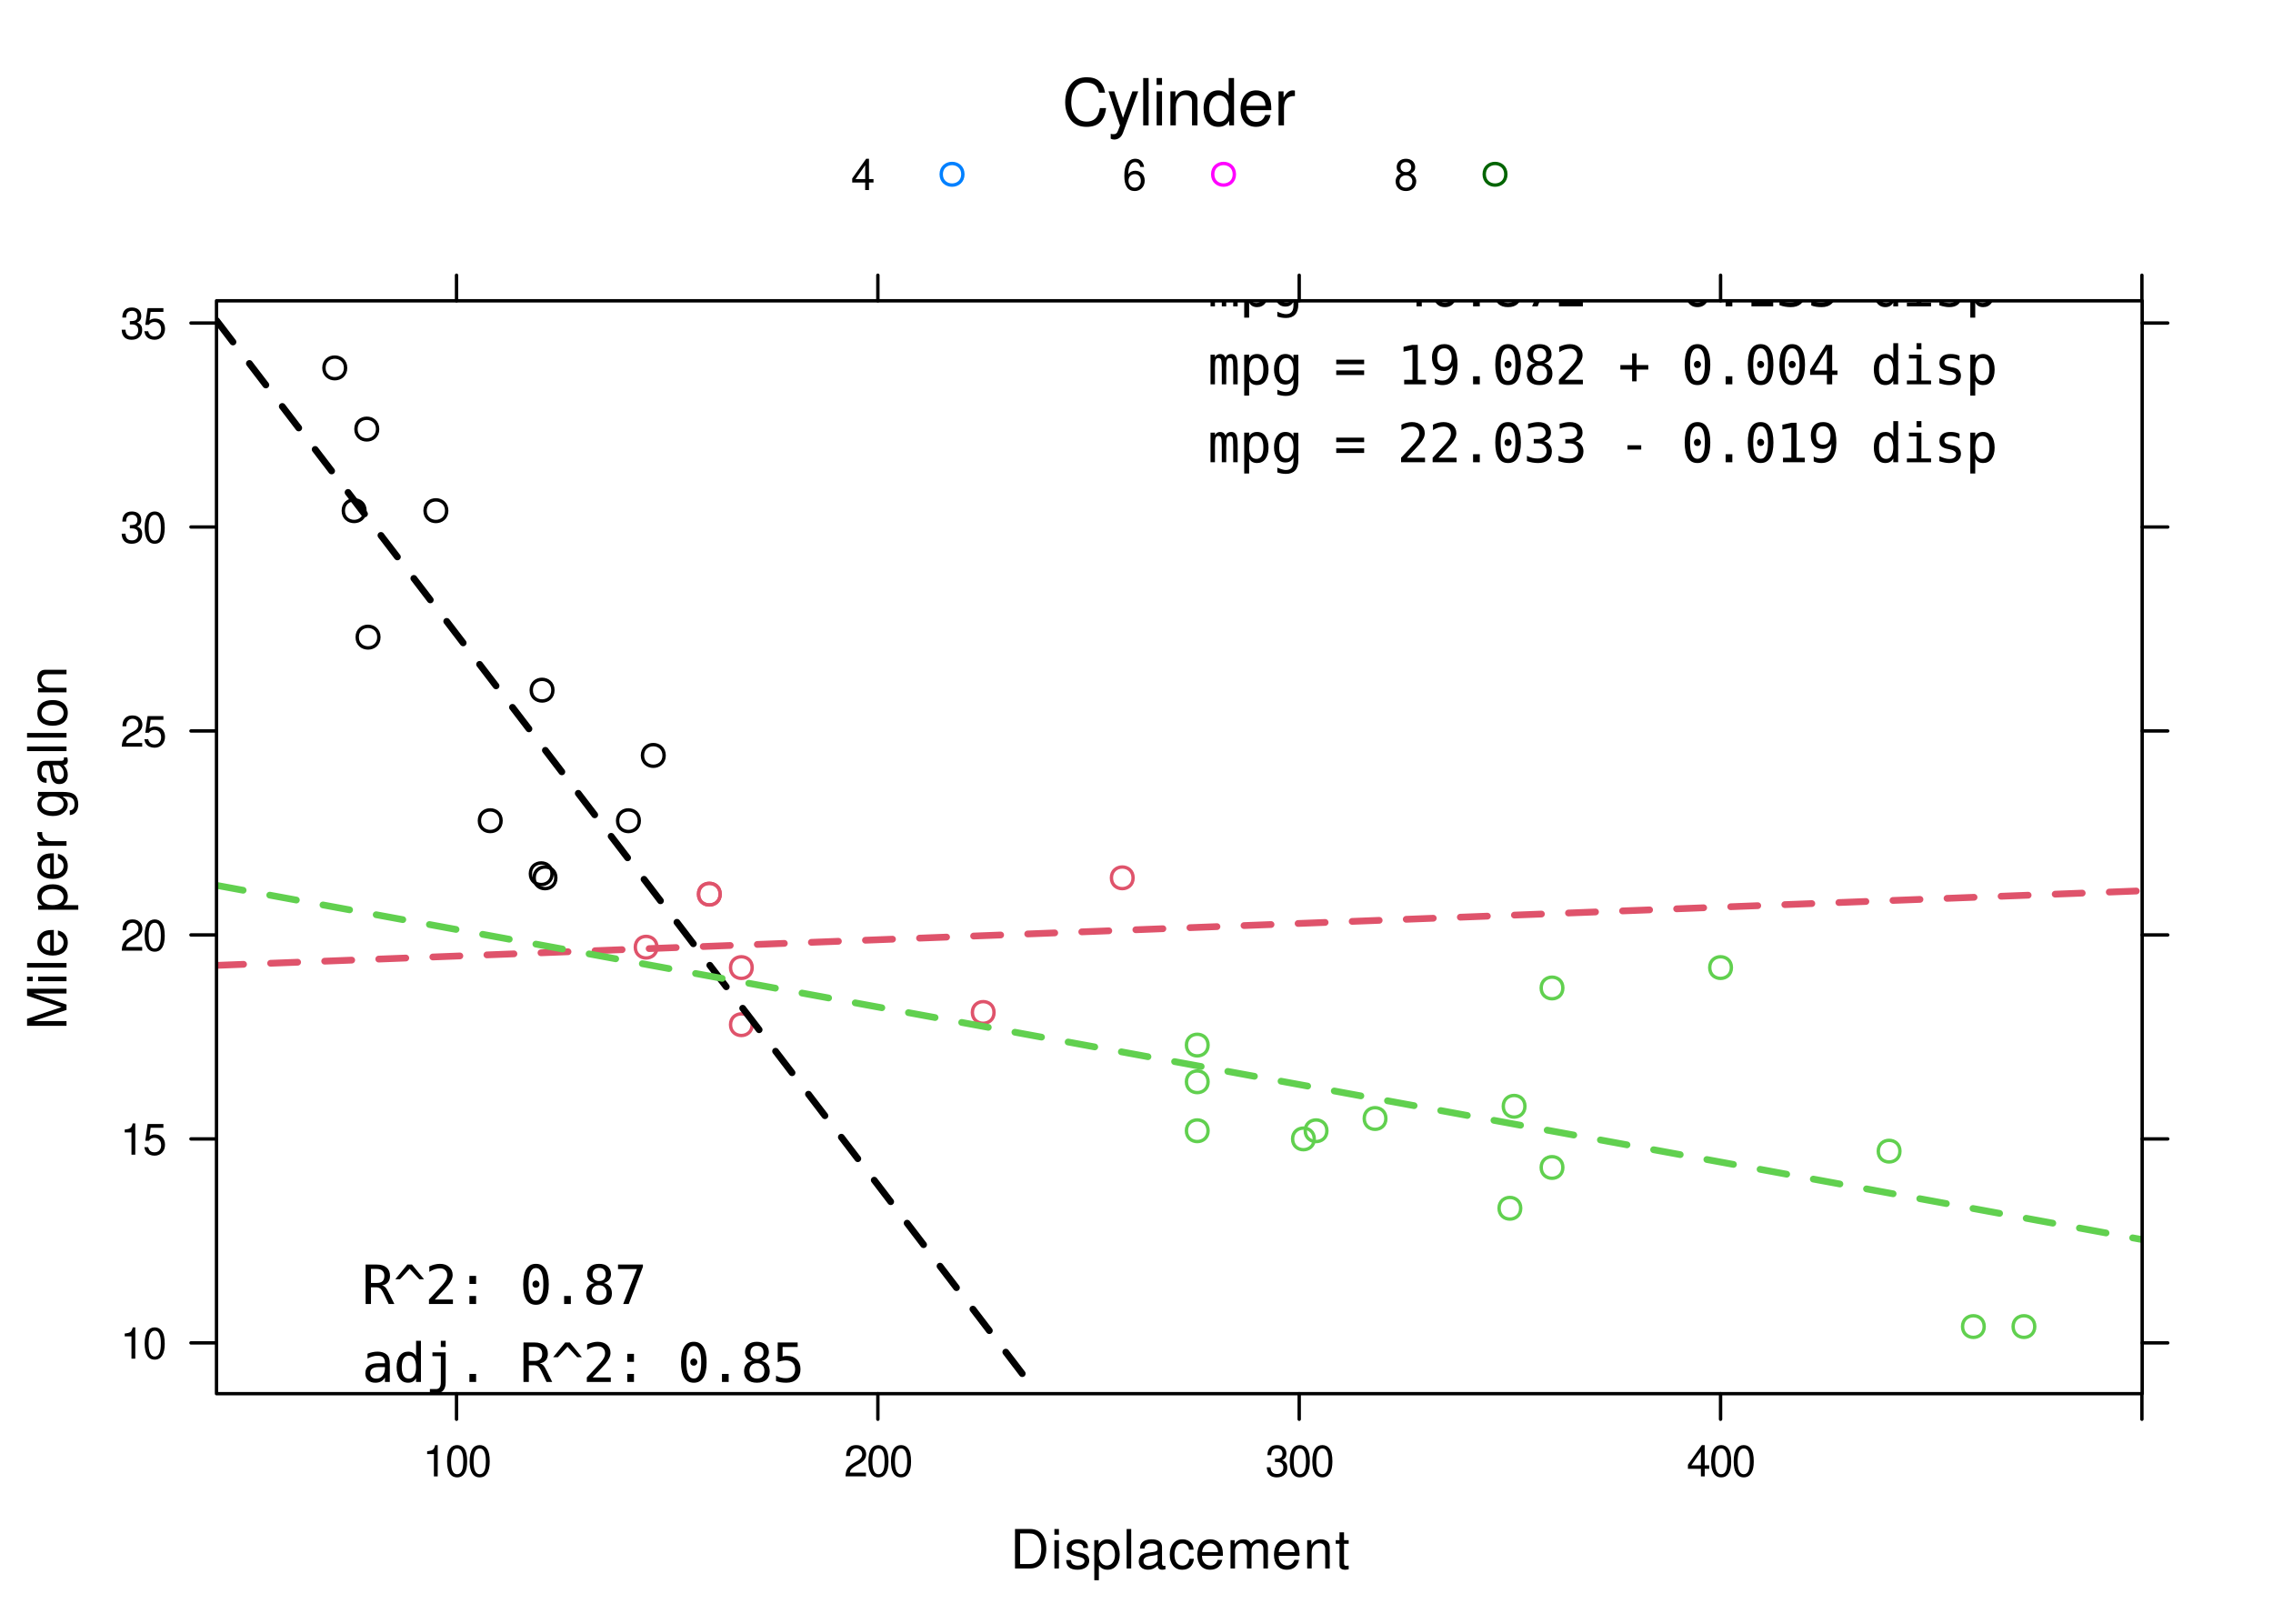 <?xml version="1.0" encoding="UTF-8"?>
<svg xmlns="http://www.w3.org/2000/svg" xmlns:xlink="http://www.w3.org/1999/xlink" width="504pt" height="360pt" viewBox="0 0 504 360" version="1.1">
<defs>
<g>
<symbol overflow="visible" id="glyph0-0">
<path style="stroke:none;" d=""/>
</symbol>
<symbol overflow="visible" id="glyph0-1">
<path style="stroke:none;" d="M 1.062 0 L 4.438 0 C 6.641 0 8 -1.656 8 -4.375 C 8 -7.094 6.656 -8.75 4.438 -8.75 L 1.062 -8.75 Z M 2.188 -0.984 L 2.188 -7.766 L 4.25 -7.766 C 5.969 -7.766 6.891 -6.594 6.891 -4.375 C 6.891 -2.141 5.969 -0.984 4.25 -0.984 Z M 2.188 -0.984 "/>
</symbol>
<symbol overflow="visible" id="glyph0-2">
<path style="stroke:none;" d="M 1.797 -6.281 L 0.797 -6.281 L 0.797 0 L 1.797 0 Z M 1.797 -8.75 L 0.797 -8.75 L 0.797 -7.484 L 1.797 -7.484 Z M 1.797 -8.75 "/>
</symbol>
<symbol overflow="visible" id="glyph0-3">
<path style="stroke:none;" d="M 5.25 -4.531 C 5.25 -5.766 4.422 -6.469 2.969 -6.469 C 1.516 -6.469 0.562 -5.719 0.562 -4.547 C 0.562 -3.562 1.062 -3.094 2.562 -2.734 L 3.484 -2.516 C 4.188 -2.344 4.469 -2.094 4.469 -1.641 C 4.469 -1.047 3.875 -0.641 3 -0.641 C 2.453 -0.641 2 -0.797 1.75 -1.062 C 1.594 -1.25 1.531 -1.422 1.469 -1.875 L 0.406 -1.875 C 0.453 -0.422 1.266 0.281 2.922 0.281 C 4.5 0.281 5.516 -0.5 5.516 -1.719 C 5.516 -2.656 4.984 -3.172 3.734 -3.469 L 2.766 -3.703 C 1.953 -3.891 1.609 -4.156 1.609 -4.594 C 1.609 -5.188 2.125 -5.547 2.938 -5.547 C 3.75 -5.547 4.172 -5.203 4.203 -4.531 Z M 5.25 -4.531 "/>
</symbol>
<symbol overflow="visible" id="glyph0-4">
<path style="stroke:none;" d="M 0.641 2.609 L 1.656 2.609 L 1.656 -0.656 C 2.188 -0.016 2.766 0.281 3.594 0.281 C 5.219 0.281 6.281 -1.031 6.281 -3.031 C 6.281 -5.141 5.25 -6.469 3.578 -6.469 C 2.719 -6.469 2.047 -6.078 1.578 -5.344 L 1.578 -6.281 L 0.641 -6.281 Z M 3.406 -5.531 C 4.516 -5.531 5.234 -4.562 5.234 -3.062 C 5.234 -1.625 4.5 -0.656 3.406 -0.656 C 2.344 -0.656 1.656 -1.625 1.656 -3.094 C 1.656 -4.578 2.344 -5.531 3.406 -5.531 Z M 3.406 -5.531 "/>
</symbol>
<symbol overflow="visible" id="glyph0-5">
<path style="stroke:none;" d="M 1.828 -8.75 L 0.812 -8.75 L 0.812 0 L 1.828 0 Z M 1.828 -8.75 "/>
</symbol>
<symbol overflow="visible" id="glyph0-6">
<path style="stroke:none;" d="M 6.422 -0.594 C 6.312 -0.562 6.266 -0.562 6.203 -0.562 C 5.859 -0.562 5.656 -0.75 5.656 -1.062 L 5.656 -4.75 C 5.656 -5.875 4.844 -6.469 3.297 -6.469 C 2.375 -6.469 1.641 -6.203 1.219 -5.734 C 0.922 -5.406 0.797 -5.047 0.781 -4.422 L 1.781 -4.422 C 1.875 -5.203 2.328 -5.547 3.266 -5.547 C 4.172 -5.547 4.672 -5.203 4.672 -4.609 L 4.672 -4.344 C 4.656 -3.906 4.438 -3.75 3.625 -3.641 C 2.203 -3.469 1.984 -3.422 1.609 -3.266 C 0.875 -2.953 0.5 -2.406 0.5 -1.578 C 0.5 -0.438 1.297 0.281 2.562 0.281 C 3.359 0.281 4 0 4.703 -0.641 C 4.781 0 5.094 0.281 5.734 0.281 C 5.953 0.281 6.078 0.25 6.422 0.172 Z M 4.672 -1.984 C 4.672 -1.641 4.578 -1.438 4.266 -1.156 C 3.859 -0.797 3.375 -0.594 2.781 -0.594 C 2 -0.594 1.547 -0.969 1.547 -1.609 C 1.547 -2.266 1.984 -2.609 3.062 -2.766 C 4.125 -2.906 4.328 -2.953 4.672 -3.109 Z M 4.672 -1.984 "/>
</symbol>
<symbol overflow="visible" id="glyph0-7">
<path style="stroke:none;" d="M 5.656 -4.172 C 5.609 -4.781 5.469 -5.188 5.234 -5.531 C 4.797 -6.125 4.047 -6.469 3.172 -6.469 C 1.469 -6.469 0.375 -5.125 0.375 -3.031 C 0.375 -1.016 1.453 0.281 3.156 0.281 C 4.656 0.281 5.609 -0.625 5.719 -2.156 L 4.719 -2.156 C 4.547 -1.156 4.031 -0.641 3.188 -0.641 C 2.078 -0.641 1.422 -1.547 1.422 -3.031 C 1.422 -4.609 2.062 -5.547 3.156 -5.547 C 4 -5.547 4.531 -5.047 4.641 -4.172 Z M 5.656 -4.172 "/>
</symbol>
<symbol overflow="visible" id="glyph0-8">
<path style="stroke:none;" d="M 6.156 -2.812 C 6.156 -3.766 6.078 -4.344 5.906 -4.812 C 5.5 -5.844 4.531 -6.469 3.359 -6.469 C 1.609 -6.469 0.484 -5.141 0.484 -3.062 C 0.484 -0.984 1.562 0.281 3.344 0.281 C 4.781 0.281 5.766 -0.547 6.031 -1.906 L 5.016 -1.906 C 4.734 -1.078 4.172 -0.641 3.375 -0.641 C 2.734 -0.641 2.203 -0.938 1.859 -1.469 C 1.625 -1.828 1.531 -2.188 1.531 -2.812 Z M 1.547 -3.625 C 1.625 -4.781 2.344 -5.547 3.344 -5.547 C 4.375 -5.547 5.078 -4.75 5.078 -3.625 Z M 1.547 -3.625 "/>
</symbol>
<symbol overflow="visible" id="glyph0-9">
<path style="stroke:none;" d="M 0.844 -6.281 L 0.844 0 L 1.844 0 L 1.844 -3.953 C 1.844 -4.859 2.516 -5.594 3.328 -5.594 C 4.062 -5.594 4.484 -5.141 4.484 -4.328 L 4.484 0 L 5.5 0 L 5.5 -3.953 C 5.5 -4.859 6.156 -5.594 6.969 -5.594 C 7.703 -5.594 8.141 -5.125 8.141 -4.328 L 8.141 0 L 9.141 0 L 9.141 -4.719 C 9.141 -5.844 8.5 -6.469 7.312 -6.469 C 6.484 -6.469 5.969 -6.219 5.391 -5.516 C 5.016 -6.188 4.516 -6.469 3.703 -6.469 C 2.859 -6.469 2.297 -6.156 1.766 -5.406 L 1.766 -6.281 Z M 0.844 -6.281 "/>
</symbol>
<symbol overflow="visible" id="glyph0-10">
<path style="stroke:none;" d="M 0.844 -6.281 L 0.844 0 L 1.844 0 L 1.844 -3.469 C 1.844 -4.75 2.516 -5.594 3.547 -5.594 C 4.344 -5.594 4.844 -5.109 4.844 -4.359 L 4.844 0 L 5.844 0 L 5.844 -4.75 C 5.844 -5.797 5.062 -6.469 3.859 -6.469 C 2.922 -6.469 2.312 -6.109 1.766 -5.234 L 1.766 -6.281 Z M 0.844 -6.281 "/>
</symbol>
<symbol overflow="visible" id="glyph0-11">
<path style="stroke:none;" d="M 3.047 -6.281 L 2.016 -6.281 L 2.016 -8.016 L 1.016 -8.016 L 1.016 -6.281 L 0.172 -6.281 L 0.172 -5.469 L 1.016 -5.469 L 1.016 -0.719 C 1.016 -0.078 1.453 0.281 2.234 0.281 C 2.5 0.281 2.719 0.25 3.047 0.188 L 3.047 -0.641 C 2.906 -0.609 2.766 -0.594 2.562 -0.594 C 2.141 -0.594 2.016 -0.719 2.016 -1.156 L 2.016 -5.469 L 3.047 -5.469 Z M 3.047 -6.281 "/>
</symbol>
<symbol overflow="visible" id="glyph1-0">
<path style="stroke:none;" d=""/>
</symbol>
<symbol overflow="visible" id="glyph1-1">
<path style="stroke:none;" d="M 0 -5.609 L -7.328 -8.078 L 0 -8.078 L 0 -9.125 L -8.75 -9.125 L -8.75 -7.578 L -1.125 -5.047 L -8.75 -2.453 L -8.75 -0.906 L 0 -0.906 L 0 -1.953 L -7.328 -1.953 L 0 -4.438 Z M 0 -5.609 "/>
</symbol>
<symbol overflow="visible" id="glyph1-2">
<path style="stroke:none;" d="M -6.281 -1.797 L -6.281 -0.797 L 0 -0.797 L 0 -1.797 Z M -8.75 -1.797 L -8.75 -0.797 L -7.484 -0.797 L -7.484 -1.797 Z M -8.75 -1.797 "/>
</symbol>
<symbol overflow="visible" id="glyph1-3">
<path style="stroke:none;" d="M -8.75 -1.828 L -8.75 -0.812 L 0 -0.812 L 0 -1.828 Z M -8.75 -1.828 "/>
</symbol>
<symbol overflow="visible" id="glyph1-4">
<path style="stroke:none;" d="M -2.812 -6.156 C -3.766 -6.156 -4.344 -6.078 -4.812 -5.906 C -5.844 -5.5 -6.469 -4.531 -6.469 -3.359 C -6.469 -1.609 -5.141 -0.484 -3.062 -0.484 C -0.984 -0.484 0.281 -1.562 0.281 -3.344 C 0.281 -4.781 -0.547 -5.766 -1.906 -6.031 L -1.906 -5.016 C -1.078 -4.734 -0.641 -4.172 -0.641 -3.375 C -0.641 -2.734 -0.938 -2.203 -1.469 -1.859 C -1.828 -1.625 -2.188 -1.531 -2.812 -1.531 Z M -3.625 -1.547 C -4.781 -1.625 -5.547 -2.344 -5.547 -3.344 C -5.547 -4.375 -4.75 -5.078 -3.625 -5.078 Z M -3.625 -1.547 "/>
</symbol>
<symbol overflow="visible" id="glyph1-5">
<path style="stroke:none;" d=""/>
</symbol>
<symbol overflow="visible" id="glyph1-6">
<path style="stroke:none;" d="M 2.609 -0.641 L 2.609 -1.656 L -0.656 -1.656 C -0.016 -2.188 0.281 -2.766 0.281 -3.594 C 0.281 -5.219 -1.031 -6.281 -3.031 -6.281 C -5.141 -6.281 -6.469 -5.25 -6.469 -3.578 C -6.469 -2.719 -6.078 -2.047 -5.344 -1.578 L -6.281 -1.578 L -6.281 -0.641 Z M -5.531 -3.406 C -5.531 -4.516 -4.562 -5.234 -3.062 -5.234 C -1.625 -5.234 -0.656 -4.5 -0.656 -3.406 C -0.656 -2.344 -1.625 -1.656 -3.094 -1.656 C -4.578 -1.656 -5.531 -2.344 -5.531 -3.406 Z M -5.531 -3.406 "/>
</symbol>
<symbol overflow="visible" id="glyph1-7">
<path style="stroke:none;" d="M -6.281 -0.828 L 0 -0.828 L 0 -1.844 L -3.266 -1.844 C -4.781 -1.844 -5.453 -2.469 -5.406 -3.859 L -6.438 -3.859 C -6.453 -3.688 -6.469 -3.594 -6.469 -3.469 C -6.469 -2.812 -6.078 -2.328 -5.141 -1.75 L -6.281 -1.75 Z M -6.281 -0.828 "/>
</symbol>
<symbol overflow="visible" id="glyph1-8">
<path style="stroke:none;" d="M -6.281 -4.844 L -5.375 -4.844 C -6.125 -4.344 -6.469 -3.797 -6.469 -3 C -6.469 -1.469 -5.047 -0.422 -3.031 -0.422 C -1.984 -0.422 -1.219 -0.672 -0.578 -1.219 C -0.031 -1.688 0.281 -2.281 0.281 -2.922 C 0.281 -3.688 -0.062 -4.219 -0.859 -4.75 L -0.531 -4.75 C 1.156 -4.75 1.781 -4.281 1.781 -3.031 C 1.781 -2.188 1.438 -1.734 0.719 -1.641 L 0.719 -0.625 C 1.891 -0.719 2.609 -1.641 2.609 -3.016 C 2.609 -3.938 2.312 -4.703 1.812 -5.109 C 1.219 -5.594 0.438 -5.766 -1.031 -5.766 L -6.281 -5.766 Z M -5.547 -3.094 C -5.547 -4.156 -4.656 -4.75 -3.062 -4.75 C -1.531 -4.75 -0.641 -4.141 -0.641 -3.094 C -0.641 -2.062 -1.547 -1.469 -3.094 -1.469 C -4.625 -1.469 -5.547 -2.062 -5.547 -3.094 Z M -5.547 -3.094 "/>
</symbol>
<symbol overflow="visible" id="glyph1-9">
<path style="stroke:none;" d="M -0.594 -6.422 C -0.562 -6.312 -0.562 -6.266 -0.562 -6.203 C -0.562 -5.859 -0.75 -5.656 -1.062 -5.656 L -4.75 -5.656 C -5.875 -5.656 -6.469 -4.844 -6.469 -3.297 C -6.469 -2.375 -6.203 -1.641 -5.734 -1.219 C -5.406 -0.922 -5.047 -0.797 -4.422 -0.781 L -4.422 -1.781 C -5.203 -1.875 -5.547 -2.328 -5.547 -3.266 C -5.547 -4.172 -5.203 -4.672 -4.609 -4.672 L -4.344 -4.672 C -3.906 -4.656 -3.75 -4.438 -3.641 -3.625 C -3.469 -2.203 -3.422 -1.984 -3.266 -1.609 C -2.953 -0.875 -2.406 -0.5 -1.578 -0.5 C -0.438 -0.5 0.281 -1.297 0.281 -2.562 C 0.281 -3.359 0 -4 -0.641 -4.703 C 0 -4.781 0.281 -5.094 0.281 -5.734 C 0.281 -5.953 0.25 -6.078 0.172 -6.422 Z M -1.984 -4.672 C -1.641 -4.672 -1.438 -4.578 -1.156 -4.266 C -0.797 -3.859 -0.594 -3.375 -0.594 -2.781 C -0.594 -2 -0.969 -1.547 -1.609 -1.547 C -2.266 -1.547 -2.609 -1.984 -2.766 -3.062 C -2.906 -4.125 -2.953 -4.328 -3.109 -4.672 Z M -1.984 -4.672 "/>
</symbol>
<symbol overflow="visible" id="glyph1-10">
<path style="stroke:none;" d="M -6.469 -3.266 C -6.469 -1.484 -5.203 -0.438 -3.094 -0.438 C -0.969 -0.438 0.281 -1.484 0.281 -3.281 C 0.281 -5.047 -0.984 -6.125 -3.047 -6.125 C -5.234 -6.125 -6.469 -5.094 -6.469 -3.266 Z M -5.547 -3.281 C -5.547 -4.406 -4.625 -5.078 -3.062 -5.078 C -1.578 -5.078 -0.641 -4.375 -0.641 -3.281 C -0.641 -2.156 -1.578 -1.469 -3.094 -1.469 C -4.625 -1.469 -5.547 -2.156 -5.547 -3.281 Z M -5.547 -3.281 "/>
</symbol>
<symbol overflow="visible" id="glyph1-11">
<path style="stroke:none;" d="M -6.281 -0.844 L 0 -0.844 L 0 -1.844 L -3.469 -1.844 C -4.75 -1.844 -5.594 -2.516 -5.594 -3.547 C -5.594 -4.344 -5.109 -4.844 -4.359 -4.844 L 0 -4.844 L 0 -5.844 L -4.75 -5.844 C -5.797 -5.844 -6.469 -5.062 -6.469 -3.859 C -6.469 -2.922 -6.109 -2.312 -5.234 -1.766 L -6.281 -1.766 Z M -6.281 -0.844 "/>
</symbol>
<symbol overflow="visible" id="glyph2-0">
<path style="stroke:none;" d=""/>
</symbol>
<symbol overflow="visible" id="glyph2-1">
<path style="stroke:none;" d="M 2.484 -4.938 L 2.484 0 L 3.328 0 L 3.328 -6.938 L 2.766 -6.938 C 2.469 -5.875 2.281 -5.734 0.984 -5.562 L 0.984 -4.938 Z M 2.484 -4.938 "/>
</symbol>
<symbol overflow="visible" id="glyph2-2">
<path style="stroke:none;" d="M 2.641 -6.938 C 2 -6.938 1.422 -6.656 1.078 -6.172 C 0.641 -5.562 0.406 -4.641 0.406 -3.359 C 0.406 -1.016 1.188 0.219 2.641 0.219 C 4.078 0.219 4.859 -1.016 4.859 -3.297 C 4.859 -4.641 4.656 -5.547 4.203 -6.172 C 3.844 -6.656 3.281 -6.938 2.641 -6.938 Z M 2.641 -6.188 C 3.547 -6.188 4 -5.25 4 -3.375 C 4 -1.406 3.562 -0.484 2.625 -0.484 C 1.734 -0.484 1.281 -1.438 1.281 -3.344 C 1.281 -5.25 1.734 -6.188 2.641 -6.188 Z M 2.641 -6.188 "/>
</symbol>
<symbol overflow="visible" id="glyph2-3">
<path style="stroke:none;" d="M 4.562 -6.797 L 1.062 -6.797 L 0.547 -3.094 L 1.328 -3.094 C 1.719 -3.562 2.047 -3.734 2.578 -3.734 C 3.484 -3.734 4.062 -3.109 4.062 -2.094 C 4.062 -1.125 3.484 -0.531 2.578 -0.531 C 1.828 -0.531 1.375 -0.906 1.188 -1.672 L 0.328 -1.672 C 0.453 -1.109 0.547 -0.844 0.75 -0.594 C 1.125 -0.078 1.828 0.219 2.594 0.219 C 3.969 0.219 4.922 -0.781 4.922 -2.219 C 4.922 -3.562 4.031 -4.484 2.719 -4.484 C 2.25 -4.484 1.859 -4.359 1.469 -4.062 L 1.734 -5.969 L 4.562 -5.969 Z M 4.562 -6.797 "/>
</symbol>
<symbol overflow="visible" id="glyph2-4">
<path style="stroke:none;" d="M 4.859 -0.828 L 1.281 -0.828 C 1.359 -1.406 1.672 -1.781 2.5 -2.281 L 3.469 -2.828 C 4.406 -3.344 4.906 -4.062 4.906 -4.906 C 4.906 -5.484 4.672 -6.031 4.266 -6.406 C 3.859 -6.766 3.375 -6.938 2.719 -6.938 C 1.859 -6.938 1.219 -6.625 0.844 -6.031 C 0.609 -5.672 0.5 -5.234 0.484 -4.531 L 1.328 -4.531 C 1.359 -5.016 1.406 -5.281 1.531 -5.516 C 1.75 -5.938 2.188 -6.203 2.703 -6.203 C 3.469 -6.203 4.031 -5.641 4.031 -4.891 C 4.031 -4.344 3.719 -3.859 3.125 -3.516 L 2.234 -3 C 0.812 -2.172 0.406 -1.531 0.328 -0.016 L 4.859 -0.016 Z M 4.859 -0.828 "/>
</symbol>
<symbol overflow="visible" id="glyph2-5">
<path style="stroke:none;" d="M 2.125 -3.188 L 2.578 -3.188 C 3.5 -3.188 3.984 -2.766 3.984 -1.922 C 3.984 -1.062 3.469 -0.531 2.594 -0.531 C 1.656 -0.531 1.203 -1 1.156 -2.016 L 0.312 -2.016 C 0.344 -1.453 0.438 -1.094 0.609 -0.781 C 0.953 -0.109 1.625 0.219 2.547 0.219 C 3.953 0.219 4.859 -0.625 4.859 -1.938 C 4.859 -2.828 4.516 -3.297 3.703 -3.594 C 4.344 -3.844 4.656 -4.328 4.656 -5.031 C 4.656 -6.219 3.875 -6.938 2.578 -6.938 C 1.203 -6.938 0.484 -6.172 0.453 -4.703 L 1.297 -4.703 C 1.312 -5.125 1.344 -5.359 1.453 -5.578 C 1.641 -5.969 2.062 -6.203 2.594 -6.203 C 3.344 -6.203 3.797 -5.75 3.797 -5 C 3.797 -4.516 3.609 -4.219 3.25 -4.047 C 3.016 -3.953 2.703 -3.922 2.125 -3.906 Z M 2.125 -3.188 "/>
</symbol>
<symbol overflow="visible" id="glyph2-6">
<path style="stroke:none;" d="M 3.141 -1.672 L 3.141 0 L 3.984 0 L 3.984 -1.672 L 4.984 -1.672 L 4.984 -2.438 L 3.984 -2.438 L 3.984 -6.938 L 3.359 -6.938 L 0.266 -2.578 L 0.266 -1.672 Z M 3.141 -2.438 L 1 -2.438 L 3.141 -5.5 Z M 3.141 -2.438 "/>
</symbol>
<symbol overflow="visible" id="glyph2-7">
<path style="stroke:none;" d="M 4.781 -5.125 C 4.609 -6.266 3.891 -6.938 2.844 -6.938 C 2.094 -6.938 1.422 -6.578 1.031 -5.953 C 0.594 -5.266 0.406 -4.422 0.406 -3.172 C 0.406 -2 0.578 -1.25 0.984 -0.641 C 1.359 -0.078 1.953 0.219 2.703 0.219 C 3.984 0.219 4.922 -0.75 4.922 -2.094 C 4.922 -3.375 4.062 -4.281 2.844 -4.281 C 2.172 -4.281 1.641 -4.031 1.281 -3.516 C 1.281 -5.234 1.828 -6.188 2.797 -6.188 C 3.391 -6.188 3.797 -5.797 3.938 -5.125 Z M 2.734 -3.531 C 3.547 -3.531 4.062 -2.953 4.062 -2.031 C 4.062 -1.156 3.484 -0.531 2.703 -0.531 C 1.922 -0.531 1.328 -1.188 1.328 -2.078 C 1.328 -2.938 1.906 -3.531 2.734 -3.531 Z M 2.734 -3.531 "/>
</symbol>
<symbol overflow="visible" id="glyph2-8">
<path style="stroke:none;" d="M 3.75 -3.656 C 4.469 -4.094 4.688 -4.438 4.688 -5.078 C 4.688 -6.172 3.844 -6.938 2.641 -6.938 C 1.438 -6.938 0.594 -6.172 0.594 -5.094 C 0.594 -4.438 0.812 -4.094 1.516 -3.656 C 0.734 -3.266 0.359 -2.703 0.359 -1.922 C 0.359 -0.656 1.281 0.219 2.641 0.219 C 3.984 0.219 4.922 -0.656 4.922 -1.922 C 4.922 -2.703 4.531 -3.266 3.75 -3.656 Z M 2.641 -6.188 C 3.359 -6.188 3.812 -5.75 3.812 -5.062 C 3.812 -4.406 3.344 -3.984 2.641 -3.984 C 1.922 -3.984 1.453 -4.406 1.453 -5.078 C 1.453 -5.75 1.922 -6.188 2.641 -6.188 Z M 2.641 -3.266 C 3.484 -3.266 4.062 -2.719 4.062 -1.906 C 4.062 -1.078 3.484 -0.531 2.625 -0.531 C 1.797 -0.531 1.219 -1.094 1.219 -1.906 C 1.219 -2.719 1.781 -3.266 2.641 -3.266 Z M 2.641 -3.266 "/>
</symbol>
<symbol overflow="visible" id="glyph3-0">
<path style="stroke:none;" d="M 0.609 2.125 L 0.609 -8.469 L 6.609 -8.469 L 6.609 2.125 Z M 1.281 1.453 L 5.938 1.453 L 5.938 -7.781 L 1.281 -7.781 Z M 1.281 1.453 "/>
</symbol>
<symbol overflow="visible" id="glyph3-1">
<path style="stroke:none;" d="M 3.969 -5.891 C 4.094 -6.172 4.258 -6.379 4.469 -6.516 C 4.676 -6.648 4.922 -6.719 5.203 -6.719 C 5.734 -6.719 6.109 -6.516 6.328 -6.109 C 6.547 -5.703 6.656 -4.93 6.656 -3.797 L 6.656 0 L 5.672 0 L 5.672 -3.75 C 5.672 -4.676 5.617 -5.25 5.516 -5.469 C 5.41 -5.695 5.223 -5.812 4.953 -5.812 C 4.641 -5.812 4.422 -5.691 4.297 -5.453 C 4.18 -5.211 4.125 -4.645 4.125 -3.75 L 4.125 0 L 3.141 0 L 3.141 -3.75 C 3.141 -4.688 3.082 -5.266 2.969 -5.484 C 2.863 -5.703 2.664 -5.812 2.375 -5.812 C 2.094 -5.812 1.895 -5.691 1.781 -5.453 C 1.676 -5.211 1.625 -4.645 1.625 -3.75 L 1.625 0 L 0.641 0 L 0.641 -6.562 L 1.625 -6.562 L 1.625 -6 C 1.75 -6.238 1.906 -6.414 2.094 -6.531 C 2.289 -6.656 2.516 -6.719 2.766 -6.719 C 3.055 -6.719 3.301 -6.648 3.5 -6.516 C 3.695 -6.379 3.852 -6.172 3.969 -5.891 Z M 3.969 -5.891 "/>
</symbol>
<symbol overflow="visible" id="glyph3-2">
<path style="stroke:none;" d="M 2.203 -0.828 L 2.203 2.5 L 1.109 2.5 L 1.109 -6.562 L 2.203 -6.562 L 2.203 -5.719 C 2.379 -6.051 2.613 -6.301 2.906 -6.469 C 3.207 -6.633 3.555 -6.719 3.953 -6.719 C 4.742 -6.719 5.363 -6.41 5.812 -5.797 C 6.27 -5.18 6.5 -4.332 6.5 -3.25 C 6.5 -2.188 6.27 -1.348 5.812 -0.734 C 5.363 -0.129 4.742 0.172 3.953 0.172 C 3.555 0.172 3.207 0.086 2.906 -0.078 C 2.602 -0.254 2.367 -0.504 2.203 -0.828 Z M 5.359 -3.281 C 5.359 -4.113 5.227 -4.742 4.969 -5.172 C 4.707 -5.598 4.316 -5.812 3.797 -5.812 C 3.266 -5.812 2.863 -5.598 2.594 -5.172 C 2.332 -4.742 2.203 -4.113 2.203 -3.281 C 2.203 -2.445 2.332 -1.816 2.594 -1.391 C 2.863 -0.961 3.266 -0.75 3.797 -0.75 C 4.316 -0.75 4.707 -0.957 4.969 -1.375 C 5.227 -1.801 5.359 -2.438 5.359 -3.281 Z M 5.359 -3.281 "/>
</symbol>
<symbol overflow="visible" id="glyph3-3">
<path style="stroke:none;" d="M 5.031 -3.328 C 5.031 -4.141 4.895 -4.754 4.625 -5.172 C 4.363 -5.598 3.984 -5.812 3.484 -5.812 C 2.953 -5.812 2.547 -5.598 2.266 -5.172 C 1.992 -4.754 1.859 -4.141 1.859 -3.328 C 1.859 -2.523 2 -1.91 2.281 -1.484 C 2.562 -1.055 2.969 -0.844 3.5 -0.844 C 3.988 -0.844 4.363 -1.055 4.625 -1.484 C 4.895 -1.91 5.031 -2.523 5.031 -3.328 Z M 6.109 -0.422 C 6.109 0.566 5.875 1.312 5.406 1.812 C 4.945 2.32 4.266 2.578 3.359 2.578 C 3.055 2.578 2.742 2.551 2.422 2.5 C 2.098 2.445 1.773 2.363 1.453 2.25 L 1.453 1.188 C 1.836 1.363 2.188 1.492 2.5 1.578 C 2.812 1.672 3.098 1.719 3.359 1.719 C 3.941 1.719 4.363 1.555 4.625 1.234 C 4.895 0.922 5.031 0.422 5.031 -0.266 L 5.031 -1.047 C 4.852 -0.68 4.613 -0.406 4.312 -0.219 C 4.02 -0.039 3.66 0.047 3.234 0.047 C 2.473 0.047 1.863 -0.258 1.406 -0.875 C 0.945 -1.488 0.719 -2.305 0.719 -3.328 C 0.719 -4.359 0.945 -5.18 1.406 -5.797 C 1.863 -6.41 2.473 -6.719 3.234 -6.719 C 3.66 -6.719 4.02 -6.633 4.312 -6.469 C 4.602 -6.301 4.844 -6.039 5.031 -5.688 L 5.031 -6.547 L 6.109 -6.547 Z M 6.109 -0.422 "/>
</symbol>
<symbol overflow="visible" id="glyph3-4">
<path style="stroke:none;" d=""/>
</symbol>
<symbol overflow="visible" id="glyph3-5">
<path style="stroke:none;" d="M 0.516 -3.078 L 6.703 -3.078 L 6.703 -2.062 L 0.516 -2.062 Z M 0.516 -5.453 L 6.703 -5.453 L 6.703 -4.453 L 0.516 -4.453 Z M 0.516 -5.453 "/>
</symbol>
<symbol overflow="visible" id="glyph3-6">
<path style="stroke:none;" d="M 4.312 -7.672 L 1.547 -3.047 L 4.312 -3.047 Z M 4.109 -8.75 L 5.484 -8.75 L 5.484 -3.047 L 6.656 -3.047 L 6.656 -2.094 L 5.484 -2.094 L 5.484 0 L 4.312 0 L 4.312 -2.094 L 0.594 -2.094 L 0.594 -3.203 Z M 4.109 -8.75 "/>
</symbol>
<symbol overflow="visible" id="glyph3-7">
<path style="stroke:none;" d="M 2.828 -4.391 C 2.828 -4.609 2.898 -4.797 3.047 -4.953 C 3.203 -5.109 3.383 -5.188 3.594 -5.188 C 3.812 -5.188 4 -5.109 4.156 -4.953 C 4.312 -4.797 4.391 -4.609 4.391 -4.391 C 4.391 -4.172 4.312 -3.984 4.156 -3.828 C 4.008 -3.68 3.82 -3.609 3.594 -3.609 C 3.375 -3.609 3.191 -3.68 3.047 -3.828 C 2.898 -3.984 2.828 -4.172 2.828 -4.391 Z M 3.609 -7.969 C 3.055 -7.969 2.645 -7.672 2.375 -7.078 C 2.102 -6.484 1.969 -5.578 1.969 -4.359 C 1.969 -3.148 2.102 -2.25 2.375 -1.656 C 2.645 -1.062 3.055 -0.766 3.609 -0.766 C 4.16 -0.766 4.57 -1.062 4.844 -1.656 C 5.113 -2.25 5.25 -3.148 5.25 -4.359 C 5.25 -5.578 5.113 -6.484 4.844 -7.078 C 4.57 -7.672 4.16 -7.969 3.609 -7.969 Z M 3.609 -8.906 C 4.547 -8.906 5.254 -8.52 5.734 -7.75 C 6.211 -6.988 6.453 -5.859 6.453 -4.359 C 6.453 -2.867 6.211 -1.738 5.734 -0.969 C 5.254 -0.207 4.547 0.172 3.609 0.172 C 2.672 0.172 1.961 -0.207 1.484 -0.969 C 1.016 -1.738 0.781 -2.867 0.781 -4.359 C 0.781 -5.859 1.016 -6.988 1.484 -7.75 C 1.961 -8.52 2.672 -8.906 3.609 -8.906 Z M 3.609 -8.906 "/>
</symbol>
<symbol overflow="visible" id="glyph3-8">
<path style="stroke:none;" d="M 2.859 -1.781 L 4.344 -1.781 L 4.344 0 L 2.859 0 Z M 2.859 -1.781 "/>
</symbol>
<symbol overflow="visible" id="glyph3-9">
<path style="stroke:none;" d="M 3.609 -4.156 C 3.078 -4.156 2.664 -4.004 2.375 -3.703 C 2.094 -3.41 1.953 -3 1.953 -2.469 C 1.953 -1.926 2.098 -1.504 2.391 -1.203 C 2.68 -0.898 3.086 -0.75 3.609 -0.75 C 4.141 -0.75 4.547 -0.895 4.828 -1.188 C 5.117 -1.488 5.266 -1.914 5.266 -2.469 C 5.266 -3 5.117 -3.41 4.828 -3.703 C 4.535 -4.004 4.129 -4.156 3.609 -4.156 Z M 2.578 -4.641 C 2.078 -4.773 1.68 -5.016 1.391 -5.359 C 1.109 -5.711 0.969 -6.141 0.969 -6.641 C 0.969 -7.336 1.203 -7.891 1.672 -8.297 C 2.148 -8.703 2.797 -8.906 3.609 -8.906 C 4.422 -8.906 5.062 -8.703 5.531 -8.297 C 6.008 -7.891 6.25 -7.336 6.25 -6.641 C 6.25 -6.141 6.109 -5.711 5.828 -5.359 C 5.547 -5.016 5.148 -4.773 4.641 -4.641 C 5.234 -4.516 5.68 -4.254 5.984 -3.859 C 6.297 -3.473 6.453 -2.969 6.453 -2.344 C 6.453 -1.562 6.203 -0.945 5.703 -0.5 C 5.203 -0.051 4.504 0.172 3.609 0.172 C 2.723 0.172 2.023 -0.047 1.516 -0.484 C 1.016 -0.93 0.766 -1.551 0.766 -2.344 C 0.766 -2.969 0.922 -3.473 1.234 -3.859 C 1.547 -4.254 1.992 -4.516 2.578 -4.641 Z M 2.156 -6.531 C 2.156 -6.062 2.281 -5.703 2.531 -5.453 C 2.781 -5.211 3.141 -5.094 3.609 -5.094 C 4.086 -5.094 4.453 -5.211 4.703 -5.453 C 4.953 -5.703 5.078 -6.062 5.078 -6.531 C 5.078 -7.008 4.953 -7.375 4.703 -7.625 C 4.453 -7.875 4.086 -8 3.609 -8 C 3.141 -8 2.781 -7.867 2.531 -7.609 C 2.281 -7.359 2.156 -7 2.156 -6.531 Z M 2.156 -6.531 "/>
</symbol>
<symbol overflow="visible" id="glyph3-10">
<path style="stroke:none;" d="M 0.812 -8.75 L 6.328 -8.75 L 6.328 -8.25 L 3.188 0 L 1.953 0 L 5 -7.75 L 0.812 -7.75 Z M 0.812 -8.75 "/>
</symbol>
<symbol overflow="visible" id="glyph3-11">
<path style="stroke:none;" d="M 2.188 -1 L 6.203 -1 L 6.203 0 L 0.891 0 L 0.891 -1 C 1.617 -1.77 2.254 -2.445 2.797 -3.031 C 3.348 -3.625 3.727 -4.039 3.938 -4.281 C 4.332 -4.758 4.598 -5.145 4.734 -5.438 C 4.867 -5.738 4.938 -6.039 4.938 -6.344 C 4.938 -6.832 4.789 -7.211 4.5 -7.484 C 4.219 -7.766 3.828 -7.906 3.328 -7.906 C 2.973 -7.906 2.598 -7.844 2.203 -7.719 C 1.816 -7.594 1.406 -7.395 0.969 -7.125 L 0.969 -8.328 C 1.363 -8.516 1.754 -8.656 2.141 -8.75 C 2.535 -8.852 2.922 -8.906 3.297 -8.906 C 4.148 -8.906 4.836 -8.676 5.359 -8.219 C 5.879 -7.77 6.141 -7.176 6.141 -6.438 C 6.141 -6.062 6.051 -5.688 5.875 -5.312 C 5.707 -4.938 5.43 -4.52 5.047 -4.062 C 4.828 -3.812 4.508 -3.461 4.094 -3.016 C 3.676 -2.566 3.039 -1.895 2.188 -1 Z M 2.188 -1 "/>
</symbol>
<symbol overflow="visible" id="glyph3-12">
<path style="stroke:none;" d="M 2.094 -3.766 L 5.141 -3.766 L 5.141 -2.812 L 2.094 -2.812 Z M 2.094 -3.766 "/>
</symbol>
<symbol overflow="visible" id="glyph3-13">
<path style="stroke:none;" d="M 1.578 -1 L 3.422 -1 L 3.422 -7.688 L 1.438 -7.234 L 1.438 -8.312 L 3.406 -8.75 L 4.594 -8.75 L 4.594 -1 L 6.406 -1 L 6.406 0 L 1.578 0 Z M 1.578 -1 "/>
</symbol>
<symbol overflow="visible" id="glyph3-14">
<path style="stroke:none;" d="M 4.547 -4.688 C 5.117 -4.531 5.555 -4.254 5.859 -3.859 C 6.172 -3.473 6.328 -2.992 6.328 -2.422 C 6.328 -1.609 6.055 -0.973 5.516 -0.516 C 4.973 -0.055 4.223 0.172 3.266 0.172 C 2.859 0.172 2.445 0.133 2.031 0.062 C 1.613 -0.008 1.203 -0.117 0.797 -0.266 L 0.797 -1.438 C 1.203 -1.227 1.598 -1.07 1.984 -0.969 C 2.367 -0.875 2.754 -0.828 3.141 -0.828 C 3.785 -0.828 4.281 -0.973 4.625 -1.266 C 4.977 -1.555 5.156 -1.977 5.156 -2.531 C 5.156 -3.039 4.977 -3.441 4.625 -3.734 C 4.281 -4.035 3.812 -4.188 3.219 -4.188 L 2.312 -4.188 L 2.312 -5.156 L 3.219 -5.156 C 3.758 -5.156 4.18 -5.273 4.484 -5.516 C 4.797 -5.754 4.953 -6.086 4.953 -6.516 C 4.953 -6.961 4.805 -7.305 4.516 -7.547 C 4.234 -7.785 3.832 -7.906 3.312 -7.906 C 2.969 -7.906 2.609 -7.863 2.234 -7.781 C 1.859 -7.707 1.469 -7.594 1.062 -7.438 L 1.062 -8.531 C 1.539 -8.656 1.961 -8.75 2.328 -8.812 C 2.703 -8.875 3.031 -8.906 3.312 -8.906 C 4.164 -8.906 4.848 -8.691 5.359 -8.266 C 5.867 -7.836 6.125 -7.27 6.125 -6.562 C 6.125 -6.082 5.988 -5.68 5.719 -5.359 C 5.445 -5.035 5.055 -4.812 4.547 -4.688 Z M 4.547 -4.688 "/>
</symbol>
<symbol overflow="visible" id="glyph3-15">
<path style="stroke:none;" d="M 1.219 -8.75 L 5.641 -8.75 L 5.641 -7.75 L 2.297 -7.75 L 2.297 -5.609 C 2.461 -5.672 2.629 -5.711 2.797 -5.734 C 2.961 -5.766 3.133 -5.781 3.312 -5.781 C 4.219 -5.781 4.938 -5.508 5.469 -4.969 C 6 -4.438 6.266 -3.719 6.266 -2.812 C 6.266 -1.883 5.984 -1.156 5.422 -0.625 C 4.867 -0.094 4.109 0.172 3.141 0.172 C 2.68 0.172 2.258 0.141 1.875 0.078 C 1.488 0.016 1.145 -0.078 0.844 -0.203 L 0.844 -1.406 C 1.195 -1.207 1.555 -1.062 1.922 -0.969 C 2.285 -0.875 2.656 -0.828 3.031 -0.828 C 3.688 -0.828 4.191 -1 4.547 -1.344 C 4.898 -1.688 5.078 -2.176 5.078 -2.812 C 5.078 -3.438 4.895 -3.922 4.531 -4.266 C 4.164 -4.609 3.656 -4.781 3 -4.781 C 2.688 -4.781 2.379 -4.742 2.078 -4.672 C 1.773 -4.609 1.488 -4.504 1.219 -4.359 Z M 1.219 -8.75 "/>
</symbol>
<symbol overflow="visible" id="glyph3-16">
<path style="stroke:none;" d="M 5.031 -5.719 L 5.031 -9.125 L 6.109 -9.125 L 6.109 0 L 5.031 0 L 5.031 -0.828 C 4.852 -0.504 4.613 -0.254 4.312 -0.078 C 4.008 0.086 3.664 0.172 3.281 0.172 C 2.488 0.172 1.863 -0.133 1.406 -0.75 C 0.945 -1.363 0.719 -2.211 0.719 -3.297 C 0.719 -4.367 0.945 -5.207 1.406 -5.812 C 1.863 -6.414 2.488 -6.719 3.281 -6.719 C 3.676 -6.719 4.02 -6.633 4.312 -6.469 C 4.613 -6.301 4.852 -6.051 5.031 -5.719 Z M 1.859 -3.281 C 1.859 -2.438 1.988 -1.801 2.25 -1.375 C 2.52 -0.957 2.914 -0.75 3.438 -0.75 C 3.957 -0.75 4.352 -0.961 4.625 -1.391 C 4.895 -1.816 5.031 -2.445 5.031 -3.281 C 5.031 -4.113 4.895 -4.742 4.625 -5.172 C 4.352 -5.598 3.957 -5.812 3.438 -5.812 C 2.914 -5.812 2.52 -5.598 2.25 -5.172 C 1.988 -4.742 1.859 -4.113 1.859 -3.281 Z M 1.859 -3.281 "/>
</symbol>
<symbol overflow="visible" id="glyph3-17">
<path style="stroke:none;" d="M 1.5 -6.562 L 4.266 -6.562 L 4.266 -0.844 L 6.406 -0.844 L 6.406 0 L 1.047 0 L 1.047 -0.844 L 3.188 -0.844 L 3.188 -5.719 L 1.5 -5.719 Z M 3.188 -9.125 L 4.266 -9.125 L 4.266 -7.75 L 3.188 -7.75 Z M 3.188 -9.125 "/>
</symbol>
<symbol overflow="visible" id="glyph3-18">
<path style="stroke:none;" d="M 5.703 -6.328 L 5.703 -5.281 C 5.391 -5.457 5.078 -5.586 4.766 -5.672 C 4.453 -5.766 4.133 -5.812 3.812 -5.812 C 3.32 -5.812 2.957 -5.734 2.719 -5.578 C 2.477 -5.422 2.359 -5.18 2.359 -4.859 C 2.359 -4.566 2.445 -4.348 2.625 -4.203 C 2.812 -4.055 3.258 -3.914 3.969 -3.781 L 4.406 -3.703 C 4.938 -3.598 5.336 -3.391 5.609 -3.078 C 5.891 -2.773 6.031 -2.383 6.031 -1.906 C 6.031 -1.25 5.801 -0.738 5.344 -0.375 C 4.883 -0.008 4.242 0.172 3.422 0.172 C 3.098 0.172 2.758 0.133 2.406 0.062 C 2.051 0 1.664 -0.098 1.25 -0.234 L 1.25 -1.359 C 1.656 -1.148 2.039 -0.992 2.406 -0.891 C 2.77 -0.785 3.117 -0.734 3.453 -0.734 C 3.922 -0.734 4.285 -0.828 4.547 -1.016 C 4.816 -1.211 4.953 -1.484 4.953 -1.828 C 4.953 -2.328 4.473 -2.676 3.516 -2.875 L 3.469 -2.891 L 3.062 -2.969 C 2.438 -3.082 1.977 -3.285 1.688 -3.578 C 1.406 -3.867 1.266 -4.258 1.266 -4.75 C 1.266 -5.383 1.477 -5.867 1.906 -6.203 C 2.332 -6.547 2.941 -6.719 3.734 -6.719 C 4.086 -6.719 4.426 -6.688 4.75 -6.625 C 5.07 -6.562 5.391 -6.461 5.703 -6.328 Z M 5.703 -6.328 "/>
</symbol>
<symbol overflow="visible" id="glyph3-19">
<path style="stroke:none;" d="M 3.5 -3.875 C 4 -3.875 4.391 -4.055 4.672 -4.422 C 4.961 -4.785 5.109 -5.289 5.109 -5.938 C 5.109 -6.57 4.961 -7.07 4.672 -7.438 C 4.391 -7.801 4 -7.984 3.5 -7.984 C 2.969 -7.984 2.566 -7.805 2.297 -7.453 C 2.035 -7.109 1.906 -6.602 1.906 -5.938 C 1.906 -5.25 2.035 -4.734 2.297 -4.391 C 2.566 -4.047 2.969 -3.875 3.5 -3.875 Z M 1.391 -0.188 L 1.391 -1.266 C 1.629 -1.129 1.883 -1.02 2.156 -0.938 C 2.438 -0.863 2.727 -0.828 3.031 -0.828 C 3.781 -0.828 4.348 -1.109 4.734 -1.672 C 5.117 -2.234 5.312 -3.066 5.312 -4.172 C 5.133 -3.773 4.879 -3.473 4.547 -3.266 C 4.211 -3.055 3.832 -2.953 3.406 -2.953 C 2.562 -2.953 1.906 -3.211 1.438 -3.734 C 0.977 -4.254 0.75 -4.988 0.75 -5.938 C 0.75 -6.883 0.984 -7.613 1.453 -8.125 C 1.93 -8.645 2.602 -8.906 3.469 -8.906 C 4.488 -8.906 5.234 -8.539 5.703 -7.812 C 6.172 -7.082 6.406 -5.93 6.406 -4.359 C 6.406 -2.891 6.117 -1.766 5.547 -0.984 C 4.984 -0.211 4.16 0.172 3.078 0.172 C 2.797 0.172 2.508 0.141 2.219 0.078 C 1.926 0.016 1.648 -0.07 1.391 -0.188 Z M 1.391 -0.188 "/>
</symbol>
<symbol overflow="visible" id="glyph3-20">
<path style="stroke:none;" d="M 4.109 -6.859 L 4.109 -4.266 L 6.703 -4.266 L 6.703 -3.266 L 4.109 -3.266 L 4.109 -0.656 L 3.125 -0.656 L 3.125 -3.266 L 0.516 -3.266 L 0.516 -4.266 L 3.125 -4.266 L 3.125 -6.859 Z M 4.109 -6.859 "/>
</symbol>
<symbol overflow="visible" id="glyph3-21">
<path style="stroke:none;" d="M 4.453 -4.125 C 4.754 -4.051 5.016 -3.906 5.234 -3.688 C 5.453 -3.469 5.719 -3.035 6.031 -2.391 L 7.219 0 L 5.953 0 L 4.906 -2.203 C 4.602 -2.836 4.332 -3.242 4.094 -3.422 C 3.852 -3.609 3.539 -3.703 3.156 -3.703 L 2.031 -3.703 L 2.031 0 L 0.844 0 L 0.844 -8.75 L 3.281 -8.75 C 4.238 -8.75 4.973 -8.531 5.484 -8.094 C 5.992 -7.664 6.25 -7.039 6.25 -6.219 C 6.25 -5.633 6.094 -5.16 5.781 -4.797 C 5.469 -4.43 5.023 -4.207 4.453 -4.125 Z M 2.031 -7.781 L 2.031 -4.672 L 3.328 -4.672 C 3.891 -4.672 4.305 -4.797 4.578 -5.047 C 4.859 -5.305 5 -5.695 5 -6.219 C 5 -6.719 4.852 -7.102 4.562 -7.375 C 4.27 -7.645 3.844 -7.781 3.281 -7.781 Z M 2.031 -7.781 "/>
</symbol>
<symbol overflow="visible" id="glyph3-22">
<path style="stroke:none;" d="M 4.125 -8.75 L 6.797 -5.484 L 5.766 -5.484 L 3.609 -7.797 L 1.469 -5.484 L 0.422 -5.484 L 3.094 -8.75 Z M 4.125 -8.75 "/>
</symbol>
<symbol overflow="visible" id="glyph3-23">
<path style="stroke:none;" d="M 2.859 -6.234 L 4.344 -6.234 L 4.344 -4.453 L 2.859 -4.453 Z M 2.859 -1.781 L 4.344 -1.781 L 4.344 0 L 2.859 0 Z M 2.859 -1.781 "/>
</symbol>
<symbol overflow="visible" id="glyph3-24">
<path style="stroke:none;" d="M 4.109 -3.297 L 3.75 -3.297 C 3.125 -3.297 2.648 -3.188 2.328 -2.969 C 2.016 -2.75 1.859 -2.422 1.859 -1.984 C 1.859 -1.586 1.977 -1.281 2.219 -1.062 C 2.457 -0.844 2.785 -0.734 3.203 -0.734 C 3.797 -0.734 4.258 -0.938 4.594 -1.344 C 4.938 -1.758 5.113 -2.332 5.125 -3.062 L 5.125 -3.297 Z M 6.203 -3.75 L 6.203 0 L 5.125 0 L 5.125 -0.969 C 4.895 -0.582 4.602 -0.297 4.25 -0.109 C 3.906 0.078 3.484 0.172 2.984 0.172 C 2.305 0.172 1.77 -0.016 1.375 -0.391 C 0.977 -0.773 0.781 -1.281 0.781 -1.906 C 0.781 -2.633 1.023 -3.188 1.516 -3.562 C 2.004 -3.945 2.723 -4.141 3.672 -4.141 L 5.125 -4.141 L 5.125 -4.312 C 5.113 -4.832 4.977 -5.211 4.719 -5.453 C 4.457 -5.691 4.039 -5.812 3.469 -5.812 C 3.102 -5.812 2.734 -5.754 2.359 -5.641 C 1.984 -5.535 1.617 -5.383 1.266 -5.188 L 1.266 -6.266 C 1.66 -6.422 2.039 -6.535 2.406 -6.609 C 2.77 -6.68 3.125 -6.719 3.469 -6.719 C 4.008 -6.719 4.473 -6.633 4.859 -6.469 C 5.242 -6.312 5.555 -6.078 5.797 -5.766 C 5.941 -5.566 6.047 -5.32 6.109 -5.031 C 6.172 -4.75 6.203 -4.32 6.203 -3.75 Z M 6.203 -3.75 "/>
</symbol>
<symbol overflow="visible" id="glyph3-25">
<path style="stroke:none;" d="M 3.516 0.125 L 3.516 -5.719 L 1.656 -5.719 L 1.656 -6.562 L 4.594 -6.562 L 4.594 0.125 C 4.594 0.883 4.414 1.469 4.062 1.875 C 3.719 2.289 3.223 2.5 2.578 2.5 L 1.094 2.5 L 1.094 1.578 L 2.469 1.578 C 2.812 1.578 3.07 1.453 3.25 1.203 C 3.426 0.961 3.516 0.602 3.516 0.125 Z M 3.516 -9.125 L 4.594 -9.125 L 4.594 -7.75 L 3.516 -7.75 Z M 3.516 -9.125 "/>
</symbol>
<symbol overflow="visible" id="glyph4-0">
<path style="stroke:none;" d=""/>
</symbol>
<symbol overflow="visible" id="glyph4-1">
<path style="stroke:none;" d="M 9.531 -7.25 C 9.125 -9.547 7.797 -10.672 5.484 -10.672 C 4.078 -10.672 2.938 -10.234 2.156 -9.359 C 1.203 -8.328 0.688 -6.828 0.688 -5.125 C 0.688 -3.406 1.219 -1.922 2.203 -0.891 C 3.031 -0.062 4.062 0.328 5.438 0.328 C 8 0.328 9.438 -1.047 9.75 -3.828 L 8.375 -3.828 C 8.25 -3.109 8.109 -2.625 7.891 -2.203 C 7.469 -1.344 6.562 -0.844 5.453 -0.844 C 3.359 -0.844 2.031 -2.516 2.031 -5.141 C 2.031 -7.844 3.281 -9.5 5.328 -9.5 C 6.188 -9.5 6.969 -9.25 7.406 -8.828 C 7.797 -8.469 8.016 -8.031 8.172 -7.25 Z M 9.531 -7.25 "/>
</symbol>
<symbol overflow="visible" id="glyph4-2">
<path style="stroke:none;" d="M 5.594 -7.547 L 3.5 -1.672 L 1.562 -7.547 L 0.281 -7.547 L 2.844 0.031 L 2.375 1.219 C 2.172 1.75 1.922 1.953 1.406 1.953 C 1.203 1.953 1.031 1.938 0.781 1.875 L 0.781 2.953 C 1.016 3.078 1.266 3.141 1.578 3.141 C 1.969 3.141 2.391 3.016 2.703 2.781 C 3.078 2.5 3.297 2.188 3.531 1.578 L 6.891 -7.547 Z M 5.594 -7.547 "/>
</symbol>
<symbol overflow="visible" id="glyph4-3">
<path style="stroke:none;" d="M 2.188 -10.5 L 0.984 -10.5 L 0.984 0 L 2.188 0 Z M 2.188 -10.5 "/>
</symbol>
<symbol overflow="visible" id="glyph4-4">
<path style="stroke:none;" d="M 2.156 -7.547 L 0.969 -7.547 L 0.969 0 L 2.156 0 Z M 2.156 -10.5 L 0.953 -10.5 L 0.953 -8.984 L 2.156 -8.984 Z M 2.156 -10.5 "/>
</symbol>
<symbol overflow="visible" id="glyph4-5">
<path style="stroke:none;" d="M 1.016 -7.547 L 1.016 0 L 2.219 0 L 2.219 -4.156 C 2.219 -5.703 3.031 -6.719 4.266 -6.719 C 5.219 -6.719 5.812 -6.141 5.812 -5.234 L 5.812 0 L 7.016 0 L 7.016 -5.703 C 7.016 -6.953 6.078 -7.766 4.625 -7.766 C 3.5 -7.766 2.781 -7.328 2.125 -6.281 L 2.125 -7.547 Z M 1.016 -7.547 "/>
</symbol>
<symbol overflow="visible" id="glyph4-6">
<path style="stroke:none;" d="M 7.125 -10.5 L 5.938 -10.5 L 5.938 -6.594 C 5.438 -7.359 4.625 -7.766 3.609 -7.766 C 1.656 -7.766 0.375 -6.188 0.375 -3.781 C 0.375 -1.234 1.609 0.328 3.656 0.328 C 4.703 0.328 5.422 -0.062 6.062 -1 L 6.062 0 L 7.125 0 Z M 3.812 -6.641 C 5.109 -6.641 5.938 -5.5 5.938 -3.688 C 5.938 -1.938 5.094 -0.797 3.828 -0.797 C 2.5 -0.797 1.625 -1.953 1.625 -3.719 C 1.625 -5.469 2.5 -6.641 3.812 -6.641 Z M 3.812 -6.641 "/>
</symbol>
<symbol overflow="visible" id="glyph4-7">
<path style="stroke:none;" d="M 7.391 -3.375 C 7.391 -4.531 7.297 -5.219 7.094 -5.781 C 6.594 -7.016 5.453 -7.766 4.031 -7.766 C 1.938 -7.766 0.578 -6.172 0.578 -3.672 C 0.578 -1.188 1.875 0.328 4 0.328 C 5.734 0.328 6.922 -0.641 7.234 -2.297 L 6.016 -2.297 C 5.688 -1.297 5.016 -0.781 4.047 -0.781 C 3.281 -0.781 2.641 -1.125 2.234 -1.75 C 1.938 -2.188 1.844 -2.625 1.828 -3.375 Z M 1.859 -4.344 C 1.953 -5.75 2.812 -6.656 4.016 -6.656 C 5.25 -6.656 6.094 -5.703 6.094 -4.344 Z M 1.859 -4.344 "/>
</symbol>
<symbol overflow="visible" id="glyph4-8">
<path style="stroke:none;" d="M 1 -7.547 L 1 0 L 2.203 0 L 2.203 -3.922 C 2.219 -5.734 2.969 -6.547 4.625 -6.5 L 4.625 -7.719 C 4.422 -7.75 4.312 -7.766 4.156 -7.766 C 3.391 -7.766 2.797 -7.297 2.109 -6.188 L 2.109 -7.547 Z M 1 -7.547 "/>
</symbol>
</g>
<clipPath id="clip1">
  <path d="M 48.008 70 L 231 70 L 231 308.992 L 48.008 308.992 Z M 48.008 70 "/>
</clipPath>
<clipPath id="clip2">
  <path d="M 48.008 196 L 474.992 196 L 474.992 215 L 48.008 215 Z M 48.008 196 "/>
</clipPath>
<clipPath id="clip3">
  <path d="M 48.008 195 L 474.992 195 L 474.992 276 L 48.008 276 Z M 48.008 195 "/>
</clipPath>
<clipPath id="clip4">
  <path d="M 268 66.688 L 443 66.688 L 443 71 L 268 71 Z M 268 66.688 "/>
</clipPath>
<clipPath id="clip5">
  <path d="M 81 297 L 178 297 L 178 308.992 L 81 308.992 Z M 81 297 "/>
</clipPath>
</defs>
<g id="surface26">
<rect x="0" y="0" width="504" height="360" style="fill:rgb(100%,100%,100%);fill-opacity:1;stroke:none;"/>
<g style="fill:rgb(0%,0%,0%);fill-opacity:1;">
  <use xlink:href="#glyph0-1" x="224" y="347.748"/>
  <use xlink:href="#glyph0-2" x="233" y="347.748"/>
  <use xlink:href="#glyph0-3" x="236" y="347.748"/>
  <use xlink:href="#glyph0-4" x="242" y="347.748"/>
  <use xlink:href="#glyph0-5" x="249" y="347.748"/>
  <use xlink:href="#glyph0-6" x="252" y="347.748"/>
  <use xlink:href="#glyph0-7" x="259" y="347.748"/>
  <use xlink:href="#glyph0-8" x="265" y="347.748"/>
  <use xlink:href="#glyph0-9" x="272" y="347.748"/>
  <use xlink:href="#glyph0-8" x="282" y="347.748"/>
  <use xlink:href="#glyph0-10" x="289" y="347.748"/>
  <use xlink:href="#glyph0-11" x="296" y="347.748"/>
</g>
<g style="fill:rgb(0%,0%,0%);fill-opacity:1;">
  <use xlink:href="#glyph1-1" x="14.748" y="228.34"/>
  <use xlink:href="#glyph1-2" x="14.748" y="218.34"/>
  <use xlink:href="#glyph1-3" x="14.748" y="215.34"/>
  <use xlink:href="#glyph1-4" x="14.748" y="212.34"/>
  <use xlink:href="#glyph1-5" x="14.748" y="205.34"/>
  <use xlink:href="#glyph1-6" x="14.748" y="202.34"/>
  <use xlink:href="#glyph1-4" x="14.748" y="195.34"/>
  <use xlink:href="#glyph1-7" x="14.748" y="188.34"/>
  <use xlink:href="#glyph1-5" x="14.748" y="184.34"/>
  <use xlink:href="#glyph1-8" x="14.748" y="181.34"/>
  <use xlink:href="#glyph1-9" x="14.748" y="174.34"/>
  <use xlink:href="#glyph1-3" x="14.748" y="167.34"/>
  <use xlink:href="#glyph1-3" x="14.748" y="164.34"/>
  <use xlink:href="#glyph1-10" x="14.748" y="161.34"/>
  <use xlink:href="#glyph1-11" x="14.748" y="154.34"/>
</g>
<path style="fill:none;stroke-width:0.75;stroke-linecap:round;stroke-linejoin:round;stroke:rgb(0%,0%,0%);stroke-opacity:1;stroke-miterlimit:10;" d="M 101.227 66.688 L 101.227 61.02 "/>
<path style="fill:none;stroke-width:0.75;stroke-linecap:round;stroke-linejoin:round;stroke:rgb(0%,0%,0%);stroke-opacity:1;stroke-miterlimit:10;" d="M 194.652 66.688 L 194.652 61.02 "/>
<path style="fill:none;stroke-width:0.75;stroke-linecap:round;stroke-linejoin:round;stroke:rgb(0%,0%,0%);stroke-opacity:1;stroke-miterlimit:10;" d="M 288.078 66.688 L 288.078 61.02 "/>
<path style="fill:none;stroke-width:0.75;stroke-linecap:round;stroke-linejoin:round;stroke:rgb(0%,0%,0%);stroke-opacity:1;stroke-miterlimit:10;" d="M 381.508 66.688 L 381.508 61.02 "/>
<path style="fill:none;stroke-width:0.75;stroke-linecap:round;stroke-linejoin:round;stroke:rgb(0%,0%,0%);stroke-opacity:1;stroke-miterlimit:10;" d="M 474.934 66.688 L 474.934 61.02 "/>
<path style="fill:none;stroke-width:0.75;stroke-linecap:round;stroke-linejoin:round;stroke:rgb(0%,0%,0%);stroke-opacity:1;stroke-miterlimit:10;" d="M 48.008 297.73 L 42.34 297.73 "/>
<path style="fill:none;stroke-width:0.75;stroke-linecap:round;stroke-linejoin:round;stroke:rgb(0%,0%,0%);stroke-opacity:1;stroke-miterlimit:10;" d="M 48.008 252.508 L 42.34 252.508 "/>
<path style="fill:none;stroke-width:0.75;stroke-linecap:round;stroke-linejoin:round;stroke:rgb(0%,0%,0%);stroke-opacity:1;stroke-miterlimit:10;" d="M 48.008 207.285 L 42.34 207.285 "/>
<path style="fill:none;stroke-width:0.75;stroke-linecap:round;stroke-linejoin:round;stroke:rgb(0%,0%,0%);stroke-opacity:1;stroke-miterlimit:10;" d="M 48.008 162.062 L 42.34 162.062 "/>
<path style="fill:none;stroke-width:0.75;stroke-linecap:round;stroke-linejoin:round;stroke:rgb(0%,0%,0%);stroke-opacity:1;stroke-miterlimit:10;" d="M 48.008 116.84 L 42.34 116.84 "/>
<path style="fill:none;stroke-width:0.75;stroke-linecap:round;stroke-linejoin:round;stroke:rgb(0%,0%,0%);stroke-opacity:1;stroke-miterlimit:10;" d="M 48.008 71.617 L 42.34 71.617 "/>
<g style="fill:rgb(0%,0%,0%);fill-opacity:1;">
  <use xlink:href="#glyph2-1" x="26.668" y="301.228"/>
  <use xlink:href="#glyph2-2" x="31.668" y="301.228"/>
</g>
<g style="fill:rgb(0%,0%,0%);fill-opacity:1;">
  <use xlink:href="#glyph2-1" x="26.668" y="256.005"/>
  <use xlink:href="#glyph2-3" x="31.668" y="256.005"/>
</g>
<g style="fill:rgb(0%,0%,0%);fill-opacity:1;">
  <use xlink:href="#glyph2-4" x="26.668" y="210.782"/>
  <use xlink:href="#glyph2-2" x="31.668" y="210.782"/>
</g>
<g style="fill:rgb(0%,0%,0%);fill-opacity:1;">
  <use xlink:href="#glyph2-4" x="26.668" y="165.56"/>
  <use xlink:href="#glyph2-3" x="31.668" y="165.56"/>
</g>
<g style="fill:rgb(0%,0%,0%);fill-opacity:1;">
  <use xlink:href="#glyph2-5" x="26.668" y="120.337"/>
  <use xlink:href="#glyph2-2" x="31.668" y="120.337"/>
</g>
<g style="fill:rgb(0%,0%,0%);fill-opacity:1;">
  <use xlink:href="#glyph2-5" x="26.668" y="75.114"/>
  <use xlink:href="#glyph2-3" x="31.668" y="75.114"/>
</g>
<path style="fill:none;stroke-width:0.75;stroke-linecap:round;stroke-linejoin:round;stroke:rgb(0%,0%,0%);stroke-opacity:1;stroke-miterlimit:10;" d="M 101.227 308.992 L 101.227 314.66 "/>
<path style="fill:none;stroke-width:0.75;stroke-linecap:round;stroke-linejoin:round;stroke:rgb(0%,0%,0%);stroke-opacity:1;stroke-miterlimit:10;" d="M 194.652 308.992 L 194.652 314.66 "/>
<path style="fill:none;stroke-width:0.75;stroke-linecap:round;stroke-linejoin:round;stroke:rgb(0%,0%,0%);stroke-opacity:1;stroke-miterlimit:10;" d="M 288.078 308.992 L 288.078 314.66 "/>
<path style="fill:none;stroke-width:0.75;stroke-linecap:round;stroke-linejoin:round;stroke:rgb(0%,0%,0%);stroke-opacity:1;stroke-miterlimit:10;" d="M 381.508 308.992 L 381.508 314.66 "/>
<path style="fill:none;stroke-width:0.75;stroke-linecap:round;stroke-linejoin:round;stroke:rgb(0%,0%,0%);stroke-opacity:1;stroke-miterlimit:10;" d="M 474.934 308.992 L 474.934 314.66 "/>
<g style="fill:rgb(0%,0%,0%);fill-opacity:1;">
  <use xlink:href="#glyph2-1" x="93.727" y="327.329"/>
  <use xlink:href="#glyph2-2" x="98.727" y="327.329"/>
  <use xlink:href="#glyph2-2" x="103.727" y="327.329"/>
</g>
<g style="fill:rgb(0%,0%,0%);fill-opacity:1;">
  <use xlink:href="#glyph2-4" x="187.152" y="327.329"/>
  <use xlink:href="#glyph2-2" x="192.152" y="327.329"/>
  <use xlink:href="#glyph2-2" x="197.152" y="327.329"/>
</g>
<g style="fill:rgb(0%,0%,0%);fill-opacity:1;">
  <use xlink:href="#glyph2-5" x="280.578" y="327.329"/>
  <use xlink:href="#glyph2-2" x="285.578" y="327.329"/>
  <use xlink:href="#glyph2-2" x="290.578" y="327.329"/>
</g>
<g style="fill:rgb(0%,0%,0%);fill-opacity:1;">
  <use xlink:href="#glyph2-6" x="374.008" y="327.329"/>
  <use xlink:href="#glyph2-2" x="379.008" y="327.329"/>
  <use xlink:href="#glyph2-2" x="384.008" y="327.329"/>
</g>
<path style="fill:none;stroke-width:0.75;stroke-linecap:round;stroke-linejoin:round;stroke:rgb(0%,0%,0%);stroke-opacity:1;stroke-miterlimit:10;" d="M 474.992 297.73 L 480.66 297.73 "/>
<path style="fill:none;stroke-width:0.75;stroke-linecap:round;stroke-linejoin:round;stroke:rgb(0%,0%,0%);stroke-opacity:1;stroke-miterlimit:10;" d="M 474.992 252.508 L 480.66 252.508 "/>
<path style="fill:none;stroke-width:0.75;stroke-linecap:round;stroke-linejoin:round;stroke:rgb(0%,0%,0%);stroke-opacity:1;stroke-miterlimit:10;" d="M 474.992 207.285 L 480.66 207.285 "/>
<path style="fill:none;stroke-width:0.75;stroke-linecap:round;stroke-linejoin:round;stroke:rgb(0%,0%,0%);stroke-opacity:1;stroke-miterlimit:10;" d="M 474.992 162.062 L 480.66 162.062 "/>
<path style="fill:none;stroke-width:0.75;stroke-linecap:round;stroke-linejoin:round;stroke:rgb(0%,0%,0%);stroke-opacity:1;stroke-miterlimit:10;" d="M 474.992 116.84 L 480.66 116.84 "/>
<path style="fill:none;stroke-width:0.75;stroke-linecap:round;stroke-linejoin:round;stroke:rgb(0%,0%,0%);stroke-opacity:1;stroke-miterlimit:10;" d="M 474.992 71.617 L 480.66 71.617 "/>
<path style="fill:none;stroke-width:0.75;stroke-linecap:round;stroke-linejoin:round;stroke:rgb(0%,0%,0%);stroke-opacity:1;stroke-miterlimit:10;" d="M 111.102 181.961 C 111.102 185.16 106.301 185.16 106.301 181.961 C 106.301 178.762 111.102 178.762 111.102 181.961 "/>
<path style="fill:none;stroke-width:0.75;stroke-linecap:round;stroke-linejoin:round;stroke:rgb(0%,0%,0%);stroke-opacity:1;stroke-miterlimit:10;" d="M 147.258 167.488 C 147.258 170.691 142.457 170.691 142.457 167.488 C 142.457 164.289 147.258 164.289 147.258 167.488 "/>
<path style="fill:none;stroke-width:0.75;stroke-linecap:round;stroke-linejoin:round;stroke:rgb(0%,0%,0%);stroke-opacity:1;stroke-miterlimit:10;" d="M 141.746 181.961 C 141.746 185.16 136.945 185.16 136.945 181.961 C 136.945 178.762 141.746 178.762 141.746 181.961 "/>
<path style="fill:none;stroke-width:0.75;stroke-linecap:round;stroke-linejoin:round;stroke:rgb(0%,0%,0%);stroke-opacity:1;stroke-miterlimit:10;" d="M 83.727 95.133 C 83.727 98.332 78.926 98.332 78.926 95.133 C 78.926 91.934 83.727 91.934 83.727 95.133 "/>
<path style="fill:none;stroke-width:0.75;stroke-linecap:round;stroke-linejoin:round;stroke:rgb(0%,0%,0%);stroke-opacity:1;stroke-miterlimit:10;" d="M 80.926 113.223 C 80.926 116.422 76.125 116.422 76.125 113.223 C 76.125 110.023 80.926 110.023 80.926 113.223 "/>
<path style="fill:none;stroke-width:0.75;stroke-linecap:round;stroke-linejoin:round;stroke:rgb(0%,0%,0%);stroke-opacity:1;stroke-miterlimit:10;" d="M 76.625 81.566 C 76.625 84.766 71.828 84.766 71.828 81.566 C 71.828 78.367 76.625 78.367 76.625 81.566 "/>
<path style="fill:none;stroke-width:0.75;stroke-linecap:round;stroke-linejoin:round;stroke:rgb(0%,0%,0%);stroke-opacity:1;stroke-miterlimit:10;" d="M 122.406 193.719 C 122.406 196.918 117.605 196.918 117.605 193.719 C 117.605 190.52 122.406 190.52 122.406 193.719 "/>
<path style="fill:none;stroke-width:0.75;stroke-linecap:round;stroke-linejoin:round;stroke:rgb(0%,0%,0%);stroke-opacity:1;stroke-miterlimit:10;" d="M 84.008 141.262 C 84.008 144.461 79.207 144.461 79.207 141.262 C 79.207 138.059 84.008 138.059 84.008 141.262 "/>
<path style="fill:none;stroke-width:0.75;stroke-linecap:round;stroke-linejoin:round;stroke:rgb(0%,0%,0%);stroke-opacity:1;stroke-miterlimit:10;" d="M 122.594 153.02 C 122.594 156.219 117.793 156.219 117.793 153.02 C 117.793 149.82 122.594 149.82 122.594 153.02 "/>
<path style="fill:none;stroke-width:0.75;stroke-linecap:round;stroke-linejoin:round;stroke:rgb(0%,0%,0%);stroke-opacity:1;stroke-miterlimit:10;" d="M 99.047 113.223 C 99.047 116.422 94.25 116.422 94.25 113.223 C 94.25 110.023 99.047 110.023 99.047 113.223 "/>
<path style="fill:none;stroke-width:0.75;stroke-linecap:round;stroke-linejoin:round;stroke:rgb(0%,0%,0%);stroke-opacity:1;stroke-miterlimit:10;" d="M 123.246 194.625 C 123.246 197.824 118.445 197.824 118.445 194.625 C 118.445 191.422 123.246 191.422 123.246 194.625 "/>
<path style="fill:none;stroke-width:0.75;stroke-linecap:round;stroke-linejoin:round;stroke:rgb(87.451%,32.549%,41.961%);stroke-opacity:1;stroke-miterlimit:10;" d="M 159.684 198.242 C 159.684 201.441 154.883 201.441 154.883 198.242 C 154.883 195.043 159.684 195.043 159.684 198.242 "/>
<path style="fill:none;stroke-width:0.75;stroke-linecap:round;stroke-linejoin:round;stroke:rgb(87.451%,32.549%,41.961%);stroke-opacity:1;stroke-miterlimit:10;" d="M 159.684 198.242 C 159.684 201.441 154.883 201.441 154.883 198.242 C 154.883 195.043 159.684 195.043 159.684 198.242 "/>
<path style="fill:none;stroke-width:0.75;stroke-linecap:round;stroke-linejoin:round;stroke:rgb(87.451%,32.549%,41.961%);stroke-opacity:1;stroke-miterlimit:10;" d="M 251.242 194.625 C 251.242 197.824 246.441 197.824 246.441 194.625 C 246.441 191.422 251.242 191.422 251.242 194.625 "/>
<path style="fill:none;stroke-width:0.75;stroke-linecap:round;stroke-linejoin:round;stroke:rgb(87.451%,32.549%,41.961%);stroke-opacity:1;stroke-miterlimit:10;" d="M 220.41 224.469 C 220.41 227.672 215.609 227.672 215.609 224.469 C 215.609 221.27 220.41 221.27 220.41 224.469 "/>
<path style="fill:none;stroke-width:0.75;stroke-linecap:round;stroke-linejoin:round;stroke:rgb(87.451%,32.549%,41.961%);stroke-opacity:1;stroke-miterlimit:10;" d="M 166.781 214.523 C 166.781 217.723 161.984 217.723 161.984 214.523 C 161.984 211.32 166.781 211.32 166.781 214.523 "/>
<path style="fill:none;stroke-width:0.75;stroke-linecap:round;stroke-linejoin:round;stroke:rgb(87.451%,32.549%,41.961%);stroke-opacity:1;stroke-miterlimit:10;" d="M 166.781 227.184 C 166.781 230.383 161.984 230.383 161.984 227.184 C 161.984 223.984 166.781 223.984 166.781 227.184 "/>
<path style="fill:none;stroke-width:0.75;stroke-linecap:round;stroke-linejoin:round;stroke:rgb(87.451%,32.549%,41.961%);stroke-opacity:1;stroke-miterlimit:10;" d="M 145.668 210 C 145.668 213.199 140.867 213.199 140.867 210 C 140.867 206.801 145.668 206.801 145.668 210 "/>
<path style="fill:none;stroke-width:0.75;stroke-linecap:round;stroke-linejoin:round;stroke:rgb(38.039%,81.569%,30.98%);stroke-opacity:1;stroke-miterlimit:10;" d="M 346.535 219.043 C 346.535 222.242 341.734 222.242 341.734 219.043 C 341.734 215.844 346.535 215.844 346.535 219.043 "/>
<path style="fill:none;stroke-width:0.75;stroke-linecap:round;stroke-linejoin:round;stroke:rgb(38.039%,81.569%,30.98%);stroke-opacity:1;stroke-miterlimit:10;" d="M 346.535 258.84 C 346.535 262.039 341.734 262.039 341.734 258.84 C 341.734 255.641 346.535 255.641 346.535 258.84 "/>
<path style="fill:none;stroke-width:0.75;stroke-linecap:round;stroke-linejoin:round;stroke:rgb(38.039%,81.569%,30.98%);stroke-opacity:1;stroke-miterlimit:10;" d="M 267.871 239.848 C 267.871 243.047 263.07 243.047 263.07 239.848 C 263.07 236.645 267.871 236.645 267.871 239.848 "/>
<path style="fill:none;stroke-width:0.75;stroke-linecap:round;stroke-linejoin:round;stroke:rgb(38.039%,81.569%,30.98%);stroke-opacity:1;stroke-miterlimit:10;" d="M 267.871 231.707 C 267.871 234.906 263.07 234.906 263.07 231.707 C 263.07 228.508 267.871 228.508 267.871 231.707 "/>
<path style="fill:none;stroke-width:0.75;stroke-linecap:round;stroke-linejoin:round;stroke:rgb(38.039%,81.569%,30.98%);stroke-opacity:1;stroke-miterlimit:10;" d="M 267.871 250.699 C 267.871 253.898 263.07 253.898 263.07 250.699 C 263.07 247.5 267.871 247.5 267.871 250.699 "/>
<path style="fill:none;stroke-width:0.75;stroke-linecap:round;stroke-linejoin:round;stroke:rgb(38.039%,81.569%,30.98%);stroke-opacity:1;stroke-miterlimit:10;" d="M 451.172 294.113 C 451.172 297.312 446.375 297.312 446.375 294.113 C 446.375 290.914 451.172 290.914 451.172 294.113 "/>
<path style="fill:none;stroke-width:0.75;stroke-linecap:round;stroke-linejoin:round;stroke:rgb(38.039%,81.569%,30.98%);stroke-opacity:1;stroke-miterlimit:10;" d="M 439.961 294.113 C 439.961 297.312 435.164 297.312 435.164 294.113 C 435.164 290.914 439.961 290.914 439.961 294.113 "/>
<path style="fill:none;stroke-width:0.75;stroke-linecap:round;stroke-linejoin:round;stroke:rgb(38.039%,81.569%,30.98%);stroke-opacity:1;stroke-miterlimit:10;" d="M 421.277 255.223 C 421.277 258.422 416.477 258.422 416.477 255.223 C 416.477 252.023 421.277 252.023 421.277 255.223 "/>
<path style="fill:none;stroke-width:0.75;stroke-linecap:round;stroke-linejoin:round;stroke:rgb(38.039%,81.569%,30.98%);stroke-opacity:1;stroke-miterlimit:10;" d="M 307.297 247.988 C 307.297 251.188 302.496 251.188 302.496 247.988 C 302.496 244.785 307.297 244.785 307.297 247.988 "/>
<path style="fill:none;stroke-width:0.75;stroke-linecap:round;stroke-linejoin:round;stroke:rgb(38.039%,81.569%,30.98%);stroke-opacity:1;stroke-miterlimit:10;" d="M 294.219 250.699 C 294.219 253.898 289.418 253.898 289.418 250.699 C 289.418 247.5 294.219 247.5 294.219 250.699 "/>
<path style="fill:none;stroke-width:0.75;stroke-linecap:round;stroke-linejoin:round;stroke:rgb(38.039%,81.569%,30.98%);stroke-opacity:1;stroke-miterlimit:10;" d="M 337.191 267.883 C 337.191 271.086 332.395 271.086 332.395 267.883 C 332.395 264.684 337.191 264.684 337.191 267.883 "/>
<path style="fill:none;stroke-width:0.75;stroke-linecap:round;stroke-linejoin:round;stroke:rgb(38.039%,81.569%,30.98%);stroke-opacity:1;stroke-miterlimit:10;" d="M 383.906 214.523 C 383.906 217.723 379.105 217.723 379.105 214.523 C 379.105 211.32 383.906 211.32 383.906 214.523 "/>
<path style="fill:none;stroke-width:0.75;stroke-linecap:round;stroke-linejoin:round;stroke:rgb(38.039%,81.569%,30.98%);stroke-opacity:1;stroke-miterlimit:10;" d="M 338.129 245.273 C 338.129 248.473 333.328 248.473 333.328 245.273 C 333.328 242.074 338.129 242.074 338.129 245.273 "/>
<path style="fill:none;stroke-width:0.75;stroke-linecap:round;stroke-linejoin:round;stroke:rgb(38.039%,81.569%,30.98%);stroke-opacity:1;stroke-miterlimit:10;" d="M 291.414 252.508 C 291.414 255.707 286.613 255.707 286.613 252.508 C 286.613 249.309 291.414 249.309 291.414 252.508 "/>
<g clip-path="url(#clip1)" clip-rule="nonzero">
<path style="fill:none;stroke-width:1.5;stroke-linecap:round;stroke-linejoin:round;stroke:rgb(0%,0%,0%);stroke-opacity:1;stroke-dasharray:6,6;stroke-miterlimit:10;" d="M 48.008 71.055 L 230.066 308.992 "/>
</g>
<g clip-path="url(#clip2)" clip-rule="nonzero">
<path style="fill:none;stroke-width:1.5;stroke-linecap:round;stroke-linejoin:round;stroke:rgb(87.451%,32.549%,41.961%);stroke-opacity:1;stroke-dasharray:6,6;stroke-miterlimit:10;" d="M 48.008 214.031 L 474.992 197.496 "/>
</g>
<g clip-path="url(#clip3)" clip-rule="nonzero">
<path style="fill:none;stroke-width:1.5;stroke-linecap:round;stroke-linejoin:round;stroke:rgb(38.039%,81.569%,30.98%);stroke-opacity:1;stroke-dasharray:6,6;stroke-miterlimit:10;" d="M 48.008 196.293 L 474.992 274.832 "/>
</g>
<g clip-path="url(#clip4)" clip-rule="nonzero">
<g style="fill:rgb(0%,0%,0%);fill-opacity:1;">
  <use xlink:href="#glyph3-1" x="267.773" y="67.924"/>
  <use xlink:href="#glyph3-2" x="274.773" y="67.924"/>
  <use xlink:href="#glyph3-3" x="281.773" y="67.924"/>
  <use xlink:href="#glyph3-4" x="288.773" y="67.924"/>
  <use xlink:href="#glyph3-5" x="295.773" y="67.924"/>
  <use xlink:href="#glyph3-4" x="302.773" y="67.924"/>
  <use xlink:href="#glyph3-6" x="309.773" y="67.924"/>
  <use xlink:href="#glyph3-7" x="316.773" y="67.924"/>
  <use xlink:href="#glyph3-8" x="323.773" y="67.924"/>
  <use xlink:href="#glyph3-9" x="330.773" y="67.924"/>
  <use xlink:href="#glyph3-10" x="337.773" y="67.924"/>
  <use xlink:href="#glyph3-11" x="344.773" y="67.924"/>
  <use xlink:href="#glyph3-4" x="351.773" y="67.924"/>
  <use xlink:href="#glyph3-12" x="358.773" y="67.924"/>
  <use xlink:href="#glyph3-4" x="365.773" y="67.924"/>
  <use xlink:href="#glyph3-7" x="372.773" y="67.924"/>
  <use xlink:href="#glyph3-8" x="379.773" y="67.924"/>
  <use xlink:href="#glyph3-13" x="386.773" y="67.924"/>
  <use xlink:href="#glyph3-14" x="393.773" y="67.924"/>
  <use xlink:href="#glyph3-15" x="400.773" y="67.924"/>
  <use xlink:href="#glyph3-4" x="407.773" y="67.924"/>
  <use xlink:href="#glyph3-16" x="414.773" y="67.924"/>
  <use xlink:href="#glyph3-17" x="421.773" y="67.924"/>
  <use xlink:href="#glyph3-18" x="428.773" y="67.924"/>
  <use xlink:href="#glyph3-2" x="435.773" y="67.924"/>
</g>
</g>
<g style="fill:rgb(0%,0%,0%);fill-opacity:1;">
  <use xlink:href="#glyph3-1" x="267.773" y="85.205"/>
  <use xlink:href="#glyph3-2" x="274.773" y="85.205"/>
  <use xlink:href="#glyph3-3" x="281.773" y="85.205"/>
  <use xlink:href="#glyph3-4" x="288.773" y="85.205"/>
  <use xlink:href="#glyph3-5" x="295.773" y="85.205"/>
  <use xlink:href="#glyph3-4" x="302.773" y="85.205"/>
  <use xlink:href="#glyph3-13" x="309.773" y="85.205"/>
  <use xlink:href="#glyph3-19" x="316.773" y="85.205"/>
  <use xlink:href="#glyph3-8" x="323.773" y="85.205"/>
  <use xlink:href="#glyph3-7" x="330.773" y="85.205"/>
  <use xlink:href="#glyph3-9" x="337.773" y="85.205"/>
  <use xlink:href="#glyph3-11" x="344.773" y="85.205"/>
  <use xlink:href="#glyph3-4" x="351.773" y="85.205"/>
  <use xlink:href="#glyph3-20" x="358.773" y="85.205"/>
  <use xlink:href="#glyph3-4" x="365.773" y="85.205"/>
  <use xlink:href="#glyph3-7" x="372.773" y="85.205"/>
  <use xlink:href="#glyph3-8" x="379.773" y="85.205"/>
  <use xlink:href="#glyph3-7" x="386.773" y="85.205"/>
  <use xlink:href="#glyph3-7" x="393.773" y="85.205"/>
  <use xlink:href="#glyph3-6" x="400.773" y="85.205"/>
  <use xlink:href="#glyph3-4" x="407.773" y="85.205"/>
  <use xlink:href="#glyph3-16" x="414.773" y="85.205"/>
  <use xlink:href="#glyph3-17" x="421.773" y="85.205"/>
  <use xlink:href="#glyph3-18" x="428.773" y="85.205"/>
  <use xlink:href="#glyph3-2" x="435.773" y="85.205"/>
</g>
<g style="fill:rgb(0%,0%,0%);fill-opacity:1;">
  <use xlink:href="#glyph3-1" x="267.773" y="102.486"/>
  <use xlink:href="#glyph3-2" x="274.773" y="102.486"/>
  <use xlink:href="#glyph3-3" x="281.773" y="102.486"/>
  <use xlink:href="#glyph3-4" x="288.773" y="102.486"/>
  <use xlink:href="#glyph3-5" x="295.773" y="102.486"/>
  <use xlink:href="#glyph3-4" x="302.773" y="102.486"/>
  <use xlink:href="#glyph3-11" x="309.773" y="102.486"/>
  <use xlink:href="#glyph3-11" x="316.773" y="102.486"/>
  <use xlink:href="#glyph3-8" x="323.773" y="102.486"/>
  <use xlink:href="#glyph3-7" x="330.773" y="102.486"/>
  <use xlink:href="#glyph3-14" x="337.773" y="102.486"/>
  <use xlink:href="#glyph3-14" x="344.773" y="102.486"/>
  <use xlink:href="#glyph3-4" x="351.773" y="102.486"/>
  <use xlink:href="#glyph3-12" x="358.773" y="102.486"/>
  <use xlink:href="#glyph3-4" x="365.773" y="102.486"/>
  <use xlink:href="#glyph3-7" x="372.773" y="102.486"/>
  <use xlink:href="#glyph3-8" x="379.773" y="102.486"/>
  <use xlink:href="#glyph3-7" x="386.773" y="102.486"/>
  <use xlink:href="#glyph3-13" x="393.773" y="102.486"/>
  <use xlink:href="#glyph3-19" x="400.773" y="102.486"/>
  <use xlink:href="#glyph3-4" x="407.773" y="102.486"/>
  <use xlink:href="#glyph3-16" x="414.773" y="102.486"/>
  <use xlink:href="#glyph3-17" x="421.773" y="102.486"/>
  <use xlink:href="#glyph3-18" x="428.773" y="102.486"/>
  <use xlink:href="#glyph3-2" x="435.773" y="102.486"/>
</g>
<g style="fill:rgb(0%,0%,0%);fill-opacity:1;">
  <use xlink:href="#glyph3-21" x="80.227" y="289.111"/>
  <use xlink:href="#glyph3-22" x="87.227" y="289.111"/>
  <use xlink:href="#glyph3-11" x="94.227" y="289.111"/>
  <use xlink:href="#glyph3-23" x="101.227" y="289.111"/>
  <use xlink:href="#glyph3-4" x="108.227" y="289.111"/>
  <use xlink:href="#glyph3-7" x="115.227" y="289.111"/>
  <use xlink:href="#glyph3-8" x="122.227" y="289.111"/>
  <use xlink:href="#glyph3-9" x="129.227" y="289.111"/>
  <use xlink:href="#glyph3-10" x="136.227" y="289.111"/>
</g>
<g clip-path="url(#clip5)" clip-rule="nonzero">
<g style="fill:rgb(0%,0%,0%);fill-opacity:1;">
  <use xlink:href="#glyph3-24" x="80.227" y="306.393"/>
  <use xlink:href="#glyph3-16" x="87.227" y="306.393"/>
  <use xlink:href="#glyph3-25" x="94.227" y="306.393"/>
  <use xlink:href="#glyph3-8" x="101.227" y="306.393"/>
  <use xlink:href="#glyph3-4" x="108.227" y="306.393"/>
  <use xlink:href="#glyph3-21" x="115.227" y="306.393"/>
  <use xlink:href="#glyph3-22" x="122.227" y="306.393"/>
  <use xlink:href="#glyph3-11" x="129.227" y="306.393"/>
  <use xlink:href="#glyph3-23" x="136.227" y="306.393"/>
  <use xlink:href="#glyph3-4" x="143.227" y="306.393"/>
  <use xlink:href="#glyph3-7" x="150.227" y="306.393"/>
  <use xlink:href="#glyph3-8" x="157.227" y="306.393"/>
  <use xlink:href="#glyph3-9" x="164.227" y="306.393"/>
  <use xlink:href="#glyph3-15" x="171.227" y="306.393"/>
</g>
</g>
<path style="fill:none;stroke-width:0.75;stroke-linecap:round;stroke-linejoin:round;stroke:rgb(0%,0%,0%);stroke-opacity:1;stroke-miterlimit:10;" d="M 48.008 308.992 L 474.992 308.992 L 474.992 66.688 L 48.008 66.688 Z M 48.008 308.992 "/>
<g style="fill:rgb(0%,0%,0%);fill-opacity:1;">
  <use xlink:href="#glyph4-1" x="235.5" y="27.798"/>
  <use xlink:href="#glyph4-2" x="245.5" y="27.798"/>
  <use xlink:href="#glyph4-3" x="252.5" y="27.798"/>
  <use xlink:href="#glyph4-4" x="255.5" y="27.798"/>
  <use xlink:href="#glyph4-5" x="258.5" y="27.798"/>
  <use xlink:href="#glyph4-6" x="266.5" y="27.798"/>
  <use xlink:href="#glyph4-7" x="274.5" y="27.798"/>
  <use xlink:href="#glyph4-8" x="282.5" y="27.798"/>
</g>
<g style="fill:rgb(0%,0%,0%);fill-opacity:1;">
  <use xlink:href="#glyph2-6" x="188.699" y="42.138"/>
</g>
<g style="fill:rgb(0%,0%,0%);fill-opacity:1;">
  <use xlink:href="#glyph2-7" x="248.898" y="42.138"/>
</g>
<g style="fill:rgb(0%,0%,0%);fill-opacity:1;">
  <use xlink:href="#glyph2-8" x="309.102" y="42.138"/>
</g>
<path style="fill:none;stroke-width:0.75;stroke-linecap:round;stroke-linejoin:round;stroke:rgb(0%,50.196%,100%);stroke-opacity:1;stroke-miterlimit:10;" d="M 213.5 38.641 C 213.5 41.84 208.699 41.84 208.699 38.641 C 208.699 35.441 213.5 35.441 213.5 38.641 "/>
<path style="fill:none;stroke-width:0.75;stroke-linecap:round;stroke-linejoin:round;stroke:rgb(100%,0%,100%);stroke-opacity:1;stroke-miterlimit:10;" d="M 273.699 38.641 C 273.699 41.84 268.898 41.84 268.898 38.641 C 268.898 35.441 273.699 35.441 273.699 38.641 "/>
<path style="fill:none;stroke-width:0.75;stroke-linecap:round;stroke-linejoin:round;stroke:rgb(0%,39.216%,0%);stroke-opacity:1;stroke-miterlimit:10;" d="M 333.898 38.641 C 333.898 41.84 329.102 41.84 329.102 38.641 C 329.102 35.441 333.898 35.441 333.898 38.641 "/>
</g>
</svg>
